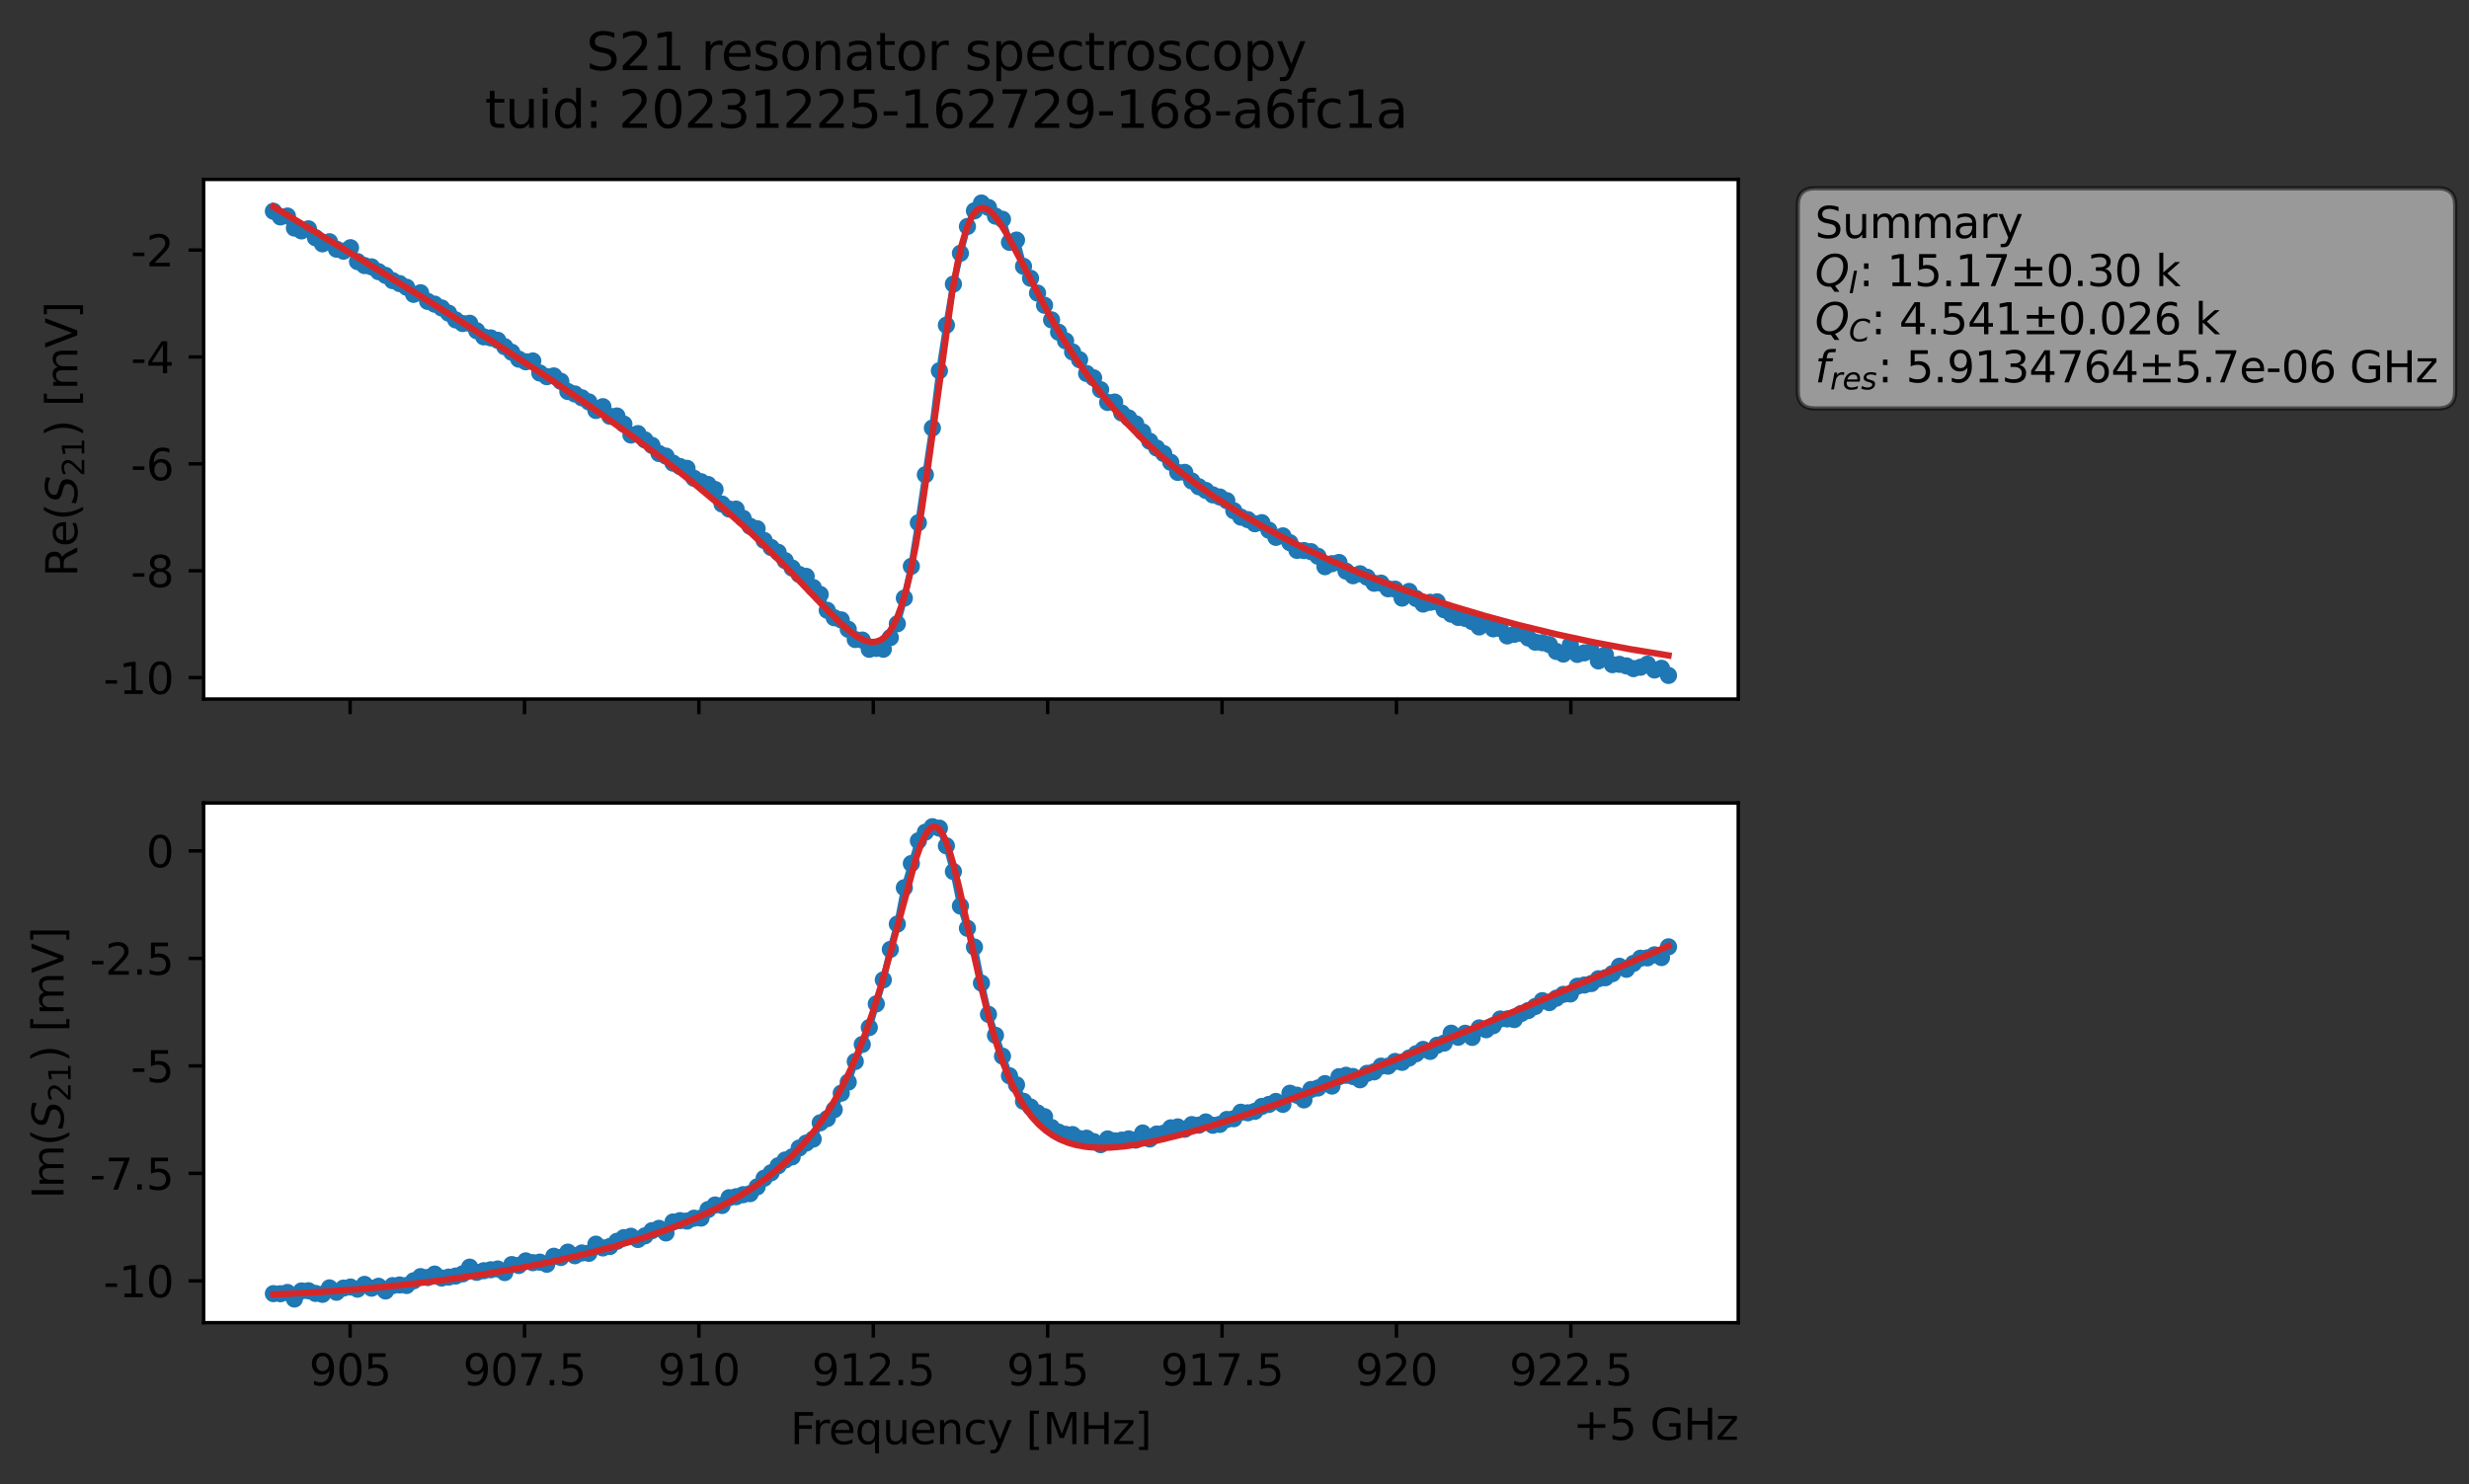 <?xml version="1.0" encoding="utf-8" standalone="no"?>
<!DOCTYPE svg PUBLIC "-//W3C//DTD SVG 1.1//EN"
  "http://www.w3.org/Graphics/SVG/1.1/DTD/svg11.dtd">
<svg xmlns:xlink="http://www.w3.org/1999/xlink" width="574.565pt" height="345.428pt" viewBox="0 0 574.565 345.428" xmlns="http://www.w3.org/2000/svg" version="1.1">
 <rect x="0" y="0" width="574.565" height="345.428" fill="#333333" stroke="none"/>
 <defs>
  <style type="text/css">*{stroke-linejoin: round; stroke-linecap: butt}</style>
 </defs>
 <g id="figure_1">
  <g id="patch_1">
   <path d="M 0 345.428 
L 574.565 345.428 
L 574.565 -0 
L 0 -0 
L 0 345.428 
z
" style="fill: none; opacity: 0"/>
  </g>
  <g id="axes_1">
   <g id="patch_2">
    <path d="M 47.389 162.72 
L 404.509 162.72 
L 404.509 41.76 
L 47.389 41.76 
z
" style="fill: #ffffff"/>
   </g>
   <g id="matplotlib.axis_1">
    <g id="xtick_1">
     <g id="line2d_1">
      <defs>
       <path id="md9011be80a" d="M 0 0 
L 0 3.5 
" style="stroke: #000000; stroke-width: 0.8"/>
      </defs>
      <g>
       <use xlink:href="#md9011be80a" x="81.478" y="162.72" style="stroke: #000000; stroke-width: 0.8"/>
      </g>
     </g>
    </g>
    <g id="xtick_2">
     <g id="line2d_2">
      <g>
       <use xlink:href="#md9011be80a" x="122.06" y="162.72" style="stroke: #000000; stroke-width: 0.8"/>
      </g>
     </g>
    </g>
    <g id="xtick_3">
     <g id="line2d_3">
      <g>
       <use xlink:href="#md9011be80a" x="162.641" y="162.72" style="stroke: #000000; stroke-width: 0.8"/>
      </g>
     </g>
    </g>
    <g id="xtick_4">
     <g id="line2d_4">
      <g>
       <use xlink:href="#md9011be80a" x="203.223" y="162.72" style="stroke: #000000; stroke-width: 0.8"/>
      </g>
     </g>
    </g>
    <g id="xtick_5">
     <g id="line2d_5">
      <g>
       <use xlink:href="#md9011be80a" x="243.805" y="162.72" style="stroke: #000000; stroke-width: 0.8"/>
      </g>
     </g>
    </g>
    <g id="xtick_6">
     <g id="line2d_6">
      <g>
       <use xlink:href="#md9011be80a" x="284.387" y="162.72" style="stroke: #000000; stroke-width: 0.8"/>
      </g>
     </g>
    </g>
    <g id="xtick_7">
     <g id="line2d_7">
      <g>
       <use xlink:href="#md9011be80a" x="324.969" y="162.72" style="stroke: #000000; stroke-width: 0.8"/>
      </g>
     </g>
    </g>
    <g id="xtick_8">
     <g id="line2d_8">
      <g>
       <use xlink:href="#md9011be80a" x="365.551" y="162.72" style="stroke: #000000; stroke-width: 0.8"/>
      </g>
     </g>
    </g>
   </g>
   <g id="matplotlib.axis_2">
    <g id="ytick_1">
     <g id="line2d_9">
      <defs>
       <path id="m177fb664ab" d="M 0 0 
L -3.5 0 
" style="stroke: #000000; stroke-width: 0.8"/>
      </defs>
      <g>
       <use xlink:href="#m177fb664ab" x="47.389" y="157.73" style="stroke: #000000; stroke-width: 0.8"/>
      </g>
     </g>
     <g id="text_1">
      <!-- -10 -->
      <g transform="translate(24.056 161.529) scale(0.1 -0.1)">
       <defs>
        <path id="DejaVuSans-2d" d="M 313 2009 
L 1997 2009 
L 1997 1497 
L 313 1497 
L 313 2009 
z
" transform="scale(0.016)"/>
        <path id="DejaVuSans-31" d="M 794 531 
L 1825 531 
L 1825 4091 
L 703 3866 
L 703 4441 
L 1819 4666 
L 2450 4666 
L 2450 531 
L 3481 531 
L 3481 0 
L 794 0 
L 794 531 
z
" transform="scale(0.016)"/>
        <path id="DejaVuSans-30" d="M 2034 4250 
Q 1547 4250 1301 3770 
Q 1056 3291 1056 2328 
Q 1056 1369 1301 889 
Q 1547 409 2034 409 
Q 2525 409 2770 889 
Q 3016 1369 3016 2328 
Q 3016 3291 2770 3770 
Q 2525 4250 2034 4250 
z
M 2034 4750 
Q 2819 4750 3233 4129 
Q 3647 3509 3647 2328 
Q 3647 1150 3233 529 
Q 2819 -91 2034 -91 
Q 1250 -91 836 529 
Q 422 1150 422 2328 
Q 422 3509 836 4129 
Q 1250 4750 2034 4750 
z
" transform="scale(0.016)"/>
       </defs>
       <use xlink:href="#DejaVuSans-2d"/>
       <use xlink:href="#DejaVuSans-31" x="36.084"/>
       <use xlink:href="#DejaVuSans-30" x="99.707"/>
      </g>
     </g>
    </g>
    <g id="ytick_2">
     <g id="line2d_10">
      <g>
       <use xlink:href="#m177fb664ab" x="47.389" y="132.85" style="stroke: #000000; stroke-width: 0.8"/>
      </g>
     </g>
     <g id="text_2">
      <!-- -8 -->
      <g transform="translate(30.419 136.649) scale(0.1 -0.1)">
       <defs>
        <path id="DejaVuSans-38" d="M 2034 2216 
Q 1584 2216 1326 1975 
Q 1069 1734 1069 1313 
Q 1069 891 1326 650 
Q 1584 409 2034 409 
Q 2484 409 2743 651 
Q 3003 894 3003 1313 
Q 3003 1734 2745 1975 
Q 2488 2216 2034 2216 
z
M 1403 2484 
Q 997 2584 770 2862 
Q 544 3141 544 3541 
Q 544 4100 942 4425 
Q 1341 4750 2034 4750 
Q 2731 4750 3128 4425 
Q 3525 4100 3525 3541 
Q 3525 3141 3298 2862 
Q 3072 2584 2669 2484 
Q 3125 2378 3379 2068 
Q 3634 1759 3634 1313 
Q 3634 634 3220 271 
Q 2806 -91 2034 -91 
Q 1263 -91 848 271 
Q 434 634 434 1313 
Q 434 1759 690 2068 
Q 947 2378 1403 2484 
z
M 1172 3481 
Q 1172 3119 1398 2916 
Q 1625 2713 2034 2713 
Q 2441 2713 2670 2916 
Q 2900 3119 2900 3481 
Q 2900 3844 2670 4047 
Q 2441 4250 2034 4250 
Q 1625 4250 1398 4047 
Q 1172 3844 1172 3481 
z
" transform="scale(0.016)"/>
       </defs>
       <use xlink:href="#DejaVuSans-2d"/>
       <use xlink:href="#DejaVuSans-38" x="36.084"/>
      </g>
     </g>
    </g>
    <g id="ytick_3">
     <g id="line2d_11">
      <g>
       <use xlink:href="#m177fb664ab" x="47.389" y="107.97" style="stroke: #000000; stroke-width: 0.8"/>
      </g>
     </g>
     <g id="text_3">
      <!-- -6 -->
      <g transform="translate(30.419 111.769) scale(0.1 -0.1)">
       <defs>
        <path id="DejaVuSans-36" d="M 2113 2584 
Q 1688 2584 1439 2293 
Q 1191 2003 1191 1497 
Q 1191 994 1439 701 
Q 1688 409 2113 409 
Q 2538 409 2786 701 
Q 3034 994 3034 1497 
Q 3034 2003 2786 2293 
Q 2538 2584 2113 2584 
z
M 3366 4563 
L 3366 3988 
Q 3128 4100 2886 4159 
Q 2644 4219 2406 4219 
Q 1781 4219 1451 3797 
Q 1122 3375 1075 2522 
Q 1259 2794 1537 2939 
Q 1816 3084 2150 3084 
Q 2853 3084 3261 2657 
Q 3669 2231 3669 1497 
Q 3669 778 3244 343 
Q 2819 -91 2113 -91 
Q 1303 -91 875 529 
Q 447 1150 447 2328 
Q 447 3434 972 4092 
Q 1497 4750 2381 4750 
Q 2619 4750 2861 4703 
Q 3103 4656 3366 4563 
z
" transform="scale(0.016)"/>
       </defs>
       <use xlink:href="#DejaVuSans-2d"/>
       <use xlink:href="#DejaVuSans-36" x="36.084"/>
      </g>
     </g>
    </g>
    <g id="ytick_4">
     <g id="line2d_12">
      <g>
       <use xlink:href="#m177fb664ab" x="47.389" y="83.09" style="stroke: #000000; stroke-width: 0.8"/>
      </g>
     </g>
     <g id="text_4">
      <!-- -4 -->
      <g transform="translate(30.419 86.889) scale(0.1 -0.1)">
       <defs>
        <path id="DejaVuSans-34" d="M 2419 4116 
L 825 1625 
L 2419 1625 
L 2419 4116 
z
M 2253 4666 
L 3047 4666 
L 3047 1625 
L 3713 1625 
L 3713 1100 
L 3047 1100 
L 3047 0 
L 2419 0 
L 2419 1100 
L 313 1100 
L 313 1709 
L 2253 4666 
z
" transform="scale(0.016)"/>
       </defs>
       <use xlink:href="#DejaVuSans-2d"/>
       <use xlink:href="#DejaVuSans-34" x="36.084"/>
      </g>
     </g>
    </g>
    <g id="ytick_5">
     <g id="line2d_13">
      <g>
       <use xlink:href="#m177fb664ab" x="47.389" y="58.21" style="stroke: #000000; stroke-width: 0.8"/>
      </g>
     </g>
     <g id="text_5">
      <!-- -2 -->
      <g transform="translate(30.419 62.009) scale(0.1 -0.1)">
       <defs>
        <path id="DejaVuSans-32" d="M 1228 531 
L 3431 531 
L 3431 0 
L 469 0 
L 469 531 
Q 828 903 1448 1529 
Q 2069 2156 2228 2338 
Q 2531 2678 2651 2914 
Q 2772 3150 2772 3378 
Q 2772 3750 2511 3984 
Q 2250 4219 1831 4219 
Q 1534 4219 1204 4116 
Q 875 4013 500 3803 
L 500 4441 
Q 881 4594 1212 4672 
Q 1544 4750 1819 4750 
Q 2544 4750 2975 4387 
Q 3406 4025 3406 3419 
Q 3406 3131 3298 2873 
Q 3191 2616 2906 2266 
Q 2828 2175 2409 1742 
Q 1991 1309 1228 531 
z
" transform="scale(0.016)"/>
       </defs>
       <use xlink:href="#DejaVuSans-2d"/>
       <use xlink:href="#DejaVuSans-32" x="36.084"/>
      </g>
     </g>
    </g>
    <g id="text_6">
     <!-- Re$(S_{21})$ [mV] -->
     <g transform="translate(17.977 134.24) rotate(-90) scale(0.1 -0.1)">
      <defs>
       <path id="DejaVuSans-52" d="M 2841 2188 
Q 3044 2119 3236 1894 
Q 3428 1669 3622 1275 
L 4263 0 
L 3584 0 
L 2988 1197 
Q 2756 1666 2539 1819 
Q 2322 1972 1947 1972 
L 1259 1972 
L 1259 0 
L 628 0 
L 628 4666 
L 2053 4666 
Q 2853 4666 3247 4331 
Q 3641 3997 3641 3322 
Q 3641 2881 3436 2590 
Q 3231 2300 2841 2188 
z
M 1259 4147 
L 1259 2491 
L 2053 2491 
Q 2509 2491 2742 2702 
Q 2975 2913 2975 3322 
Q 2975 3731 2742 3939 
Q 2509 4147 2053 4147 
L 1259 4147 
z
" transform="scale(0.016)"/>
       <path id="DejaVuSans-65" d="M 3597 1894 
L 3597 1613 
L 953 1613 
Q 991 1019 1311 708 
Q 1631 397 2203 397 
Q 2534 397 2845 478 
Q 3156 559 3463 722 
L 3463 178 
Q 3153 47 2828 -22 
Q 2503 -91 2169 -91 
Q 1331 -91 842 396 
Q 353 884 353 1716 
Q 353 2575 817 3079 
Q 1281 3584 2069 3584 
Q 2775 3584 3186 3129 
Q 3597 2675 3597 1894 
z
M 3022 2063 
Q 3016 2534 2758 2815 
Q 2500 3097 2075 3097 
Q 1594 3097 1305 2825 
Q 1016 2553 972 2059 
L 3022 2063 
z
" transform="scale(0.016)"/>
       <path id="DejaVuSans-28" d="M 1984 4856 
Q 1566 4138 1362 3434 
Q 1159 2731 1159 2009 
Q 1159 1288 1364 580 
Q 1569 -128 1984 -844 
L 1484 -844 
Q 1016 -109 783 600 
Q 550 1309 550 2009 
Q 550 2706 781 3412 
Q 1013 4119 1484 4856 
L 1984 4856 
z
" transform="scale(0.016)"/>
       <path id="DejaVuSans-Oblique-53" d="M 3859 4513 
L 3738 3897 
Q 3422 4066 3111 4152 
Q 2800 4238 2509 4238 
Q 1944 4238 1609 3991 
Q 1275 3744 1275 3334 
Q 1275 3109 1398 2989 
Q 1522 2869 2034 2731 
L 2413 2638 
Q 3053 2472 3303 2217 
Q 3553 1963 3553 1503 
Q 3553 797 2998 353 
Q 2444 -91 1538 -91 
Q 1166 -91 791 -17 
Q 416 56 38 206 
L 166 856 
Q 513 641 861 531 
Q 1209 422 1556 422 
Q 2147 422 2503 684 
Q 2859 947 2859 1369 
Q 2859 1650 2717 1795 
Q 2575 1941 2106 2059 
L 1728 2156 
Q 1081 2325 845 2545 
Q 609 2766 609 3163 
Q 609 3859 1145 4304 
Q 1681 4750 2541 4750 
Q 2875 4750 3203 4690 
Q 3531 4631 3859 4513 
z
" transform="scale(0.016)"/>
       <path id="DejaVuSans-29" d="M 513 4856 
L 1013 4856 
Q 1481 4119 1714 3412 
Q 1947 2706 1947 2009 
Q 1947 1309 1714 600 
Q 1481 -109 1013 -844 
L 513 -844 
Q 928 -128 1133 580 
Q 1338 1288 1338 2009 
Q 1338 2731 1133 3434 
Q 928 4138 513 4856 
z
" transform="scale(0.016)"/>
       <path id="DejaVuSans-20" transform="scale(0.016)"/>
       <path id="DejaVuSans-5b" d="M 550 4863 
L 1875 4863 
L 1875 4416 
L 1125 4416 
L 1125 -397 
L 1875 -397 
L 1875 -844 
L 550 -844 
L 550 4863 
z
" transform="scale(0.016)"/>
       <path id="DejaVuSans-6d" d="M 3328 2828 
Q 3544 3216 3844 3400 
Q 4144 3584 4550 3584 
Q 5097 3584 5394 3201 
Q 5691 2819 5691 2113 
L 5691 0 
L 5113 0 
L 5113 2094 
Q 5113 2597 4934 2840 
Q 4756 3084 4391 3084 
Q 3944 3084 3684 2787 
Q 3425 2491 3425 1978 
L 3425 0 
L 2847 0 
L 2847 2094 
Q 2847 2600 2669 2842 
Q 2491 3084 2119 3084 
Q 1678 3084 1418 2786 
Q 1159 2488 1159 1978 
L 1159 0 
L 581 0 
L 581 3500 
L 1159 3500 
L 1159 2956 
Q 1356 3278 1631 3431 
Q 1906 3584 2284 3584 
Q 2666 3584 2933 3390 
Q 3200 3197 3328 2828 
z
" transform="scale(0.016)"/>
       <path id="DejaVuSans-56" d="M 1831 0 
L 50 4666 
L 709 4666 
L 2188 738 
L 3669 4666 
L 4325 4666 
L 2547 0 
L 1831 0 
z
" transform="scale(0.016)"/>
       <path id="DejaVuSans-5d" d="M 1947 4863 
L 1947 -844 
L 622 -844 
L 622 -397 
L 1369 -397 
L 1369 4416 
L 622 4416 
L 622 4863 
L 1947 4863 
z
" transform="scale(0.016)"/>
      </defs>
      <use xlink:href="#DejaVuSans-52" transform="translate(0 0.016)"/>
      <use xlink:href="#DejaVuSans-65" transform="translate(69.482 0.016)"/>
      <use xlink:href="#DejaVuSans-28" transform="translate(131.006 0.016)"/>
      <use xlink:href="#DejaVuSans-Oblique-53" transform="translate(170.02 0.016)"/>
      <use xlink:href="#DejaVuSans-32" transform="translate(233.496 -16.391) scale(0.7)"/>
      <use xlink:href="#DejaVuSans-31" transform="translate(278.032 -16.391) scale(0.7)"/>
      <use xlink:href="#DejaVuSans-29" transform="translate(325.303 0.016)"/>
      <use xlink:href="#DejaVuSans-20" transform="translate(364.316 0.016)"/>
      <use xlink:href="#DejaVuSans-5b" transform="translate(396.104 0.016)"/>
      <use xlink:href="#DejaVuSans-6d" transform="translate(435.117 0.016)"/>
      <use xlink:href="#DejaVuSans-56" transform="translate(532.529 0.016)"/>
      <use xlink:href="#DejaVuSans-5d" transform="translate(600.938 0.016)"/>
     </g>
    </g>
   </g>
   <g id="line2d_14">
    <path d="M 63.622 49.167 
L 65.253 50.49 
L 66.885 50.286 
L 68.516 53.084 
L 70.148 53.746 
L 71.779 53.263 
L 73.41 55.336 
L 75.042 56.756 
L 76.673 56.274 
L 78.305 57.998 
L 79.936 58.467 
L 81.568 57.662 
L 83.199 60.89 
L 84.83 61.813 
L 86.462 62.118 
L 88.093 63.232 
L 89.725 64.098 
L 91.356 65.321 
L 92.988 66.01 
L 94.619 66.862 
L 96.25 68.512 
L 97.882 68.153 
L 99.513 70.149 
L 101.145 70.798 
L 102.776 71.682 
L 104.408 72.896 
L 106.039 74.457 
L 107.67 75.307 
L 109.302 75.249 
L 110.933 76.991 
L 112.565 78.41 
L 114.196 78.652 
L 115.828 79.207 
L 117.459 80.704 
L 119.09 81.993 
L 120.722 83.599 
L 122.353 84.214 
L 123.985 84.022 
L 125.616 86.827 
L 127.248 87.677 
L 128.879 87.502 
L 130.51 88.751 
L 132.142 91.126 
L 133.773 91.701 
L 137.036 93.552 
L 138.668 95.548 
L 140.299 94.66 
L 141.93 96.901 
L 143.562 96.827 
L 145.193 98.712 
L 146.825 101.255 
L 148.456 100.928 
L 150.088 102.398 
L 151.719 103.663 
L 153.35 105.558 
L 154.982 106.166 
L 156.613 107.799 
L 158.245 108.591 
L 159.876 109.013 
L 161.508 111.329 
L 163.139 112.125 
L 164.77 112.782 
L 166.402 113.94 
L 168.033 117.331 
L 169.665 118.487 
L 171.296 118.507 
L 172.928 120.641 
L 174.559 122.503 
L 176.19 123.065 
L 177.822 125.787 
L 179.453 127.44 
L 181.085 128.556 
L 182.716 130.493 
L 184.348 132.218 
L 185.979 133.716 
L 187.61 134.159 
L 189.242 136.749 
L 190.873 138.36 
L 192.505 142.063 
L 194.136 143.787 
L 195.768 144.292 
L 197.399 146.478 
L 199.03 148.855 
L 200.662 148.985 
L 202.293 151.138 
L 203.925 150.929 
L 205.556 151.12 
L 207.188 148.412 
L 208.819 145.196 
L 210.45 139.222 
L 212.082 131.817 
L 213.713 121.685 
L 216.976 99.633 
L 218.608 86.297 
L 220.239 75.681 
L 221.87 66.125 
L 223.502 58.952 
L 225.133 52.718 
L 226.765 49.077 
L 228.396 47.258 
L 230.028 48.291 
L 231.659 50.311 
L 233.29 51.051 
L 234.922 56.407 
L 236.553 55.883 
L 238.185 61.991 
L 239.816 64.773 
L 241.448 68.222 
L 243.079 71.058 
L 244.711 74.455 
L 246.342 77.324 
L 247.973 79.34 
L 249.605 81.925 
L 251.236 83.733 
L 252.868 86.939 
L 254.499 87.946 
L 257.762 93.675 
L 259.393 93.587 
L 261.025 96.135 
L 262.656 97.277 
L 264.288 98.64 
L 265.919 100.544 
L 267.551 102.7 
L 269.182 104.292 
L 270.813 105.584 
L 272.445 107.609 
L 274.076 109.954 
L 275.708 109.955 
L 277.339 111.957 
L 278.971 113.294 
L 280.602 114.153 
L 282.233 115.194 
L 283.865 115.685 
L 285.496 116.54 
L 287.128 118.884 
L 288.759 120.363 
L 290.391 120.952 
L 292.022 121.91 
L 293.653 121.665 
L 296.916 125.077 
L 298.548 124.737 
L 300.179 126.319 
L 301.811 128.106 
L 303.442 128.155 
L 305.073 128.409 
L 306.705 129.479 
L 308.336 131.91 
L 309.968 131.207 
L 311.599 130.929 
L 313.231 132.934 
L 314.862 134.013 
L 316.493 133.554 
L 318.125 134.353 
L 319.756 135.76 
L 321.388 135.732 
L 323.019 137.046 
L 324.651 137.135 
L 326.282 139.223 
L 327.913 137.661 
L 329.545 139.313 
L 331.176 140.609 
L 332.808 140.197 
L 334.439 140.084 
L 336.071 141.928 
L 337.702 142.956 
L 339.333 143.714 
L 340.965 143.938 
L 342.596 144.692 
L 344.228 145.934 
L 345.859 144.994 
L 347.491 146.372 
L 349.122 146.29 
L 350.753 148.021 
L 352.385 147.653 
L 354.016 147.421 
L 357.279 149.476 
L 358.911 149.608 
L 360.542 150.035 
L 362.173 151.634 
L 363.805 152.25 
L 365.436 150.126 
L 367.068 152.322 
L 370.331 151.603 
L 371.962 153.842 
L 373.593 152.418 
L 375.225 154.71 
L 376.856 154.639 
L 378.488 154.998 
L 380.119 155.638 
L 381.751 155.312 
L 383.382 154.597 
L 385.013 155.954 
L 386.645 155.551 
L 388.276 157.222 
L 388.276 157.222 
" clip-path="url(#p35968f3211)" style="fill: none; stroke: #1f77b4; stroke-width: 1.5; stroke-linecap: square"/>
    <defs>
     <path id="m0f20c135c2" d="M 0 1.5 
C 0.398 1.5 0.779 1.342 1.061 1.061 
C 1.342 0.779 1.5 0.398 1.5 0 
C 1.5 -0.398 1.342 -0.779 1.061 -1.061 
C 0.779 -1.342 0.398 -1.5 0 -1.5 
C -0.398 -1.5 -0.779 -1.342 -1.061 -1.061 
C -1.342 -0.779 -1.5 -0.398 -1.5 0 
C -1.5 0.398 -1.342 0.779 -1.061 1.061 
C -0.779 1.342 -0.398 1.5 0 1.5 
z
" style="stroke: #1f77b4"/>
    </defs>
    <g clip-path="url(#p35968f3211)">
     <use xlink:href="#m0f20c135c2" x="63.622" y="49.167" style="fill: #1f77b4; stroke: #1f77b4"/>
     <use xlink:href="#m0f20c135c2" x="65.253" y="50.49" style="fill: #1f77b4; stroke: #1f77b4"/>
     <use xlink:href="#m0f20c135c2" x="66.885" y="50.286" style="fill: #1f77b4; stroke: #1f77b4"/>
     <use xlink:href="#m0f20c135c2" x="68.516" y="53.084" style="fill: #1f77b4; stroke: #1f77b4"/>
     <use xlink:href="#m0f20c135c2" x="70.148" y="53.746" style="fill: #1f77b4; stroke: #1f77b4"/>
     <use xlink:href="#m0f20c135c2" x="71.779" y="53.263" style="fill: #1f77b4; stroke: #1f77b4"/>
     <use xlink:href="#m0f20c135c2" x="73.41" y="55.336" style="fill: #1f77b4; stroke: #1f77b4"/>
     <use xlink:href="#m0f20c135c2" x="75.042" y="56.756" style="fill: #1f77b4; stroke: #1f77b4"/>
     <use xlink:href="#m0f20c135c2" x="76.673" y="56.274" style="fill: #1f77b4; stroke: #1f77b4"/>
     <use xlink:href="#m0f20c135c2" x="78.305" y="57.998" style="fill: #1f77b4; stroke: #1f77b4"/>
     <use xlink:href="#m0f20c135c2" x="79.936" y="58.467" style="fill: #1f77b4; stroke: #1f77b4"/>
     <use xlink:href="#m0f20c135c2" x="81.568" y="57.662" style="fill: #1f77b4; stroke: #1f77b4"/>
     <use xlink:href="#m0f20c135c2" x="83.199" y="60.89" style="fill: #1f77b4; stroke: #1f77b4"/>
     <use xlink:href="#m0f20c135c2" x="84.83" y="61.813" style="fill: #1f77b4; stroke: #1f77b4"/>
     <use xlink:href="#m0f20c135c2" x="86.462" y="62.118" style="fill: #1f77b4; stroke: #1f77b4"/>
     <use xlink:href="#m0f20c135c2" x="88.093" y="63.232" style="fill: #1f77b4; stroke: #1f77b4"/>
     <use xlink:href="#m0f20c135c2" x="89.725" y="64.098" style="fill: #1f77b4; stroke: #1f77b4"/>
     <use xlink:href="#m0f20c135c2" x="91.356" y="65.321" style="fill: #1f77b4; stroke: #1f77b4"/>
     <use xlink:href="#m0f20c135c2" x="92.988" y="66.01" style="fill: #1f77b4; stroke: #1f77b4"/>
     <use xlink:href="#m0f20c135c2" x="94.619" y="66.862" style="fill: #1f77b4; stroke: #1f77b4"/>
     <use xlink:href="#m0f20c135c2" x="96.25" y="68.512" style="fill: #1f77b4; stroke: #1f77b4"/>
     <use xlink:href="#m0f20c135c2" x="97.882" y="68.153" style="fill: #1f77b4; stroke: #1f77b4"/>
     <use xlink:href="#m0f20c135c2" x="99.513" y="70.149" style="fill: #1f77b4; stroke: #1f77b4"/>
     <use xlink:href="#m0f20c135c2" x="101.145" y="70.798" style="fill: #1f77b4; stroke: #1f77b4"/>
     <use xlink:href="#m0f20c135c2" x="102.776" y="71.682" style="fill: #1f77b4; stroke: #1f77b4"/>
     <use xlink:href="#m0f20c135c2" x="104.408" y="72.896" style="fill: #1f77b4; stroke: #1f77b4"/>
     <use xlink:href="#m0f20c135c2" x="106.039" y="74.457" style="fill: #1f77b4; stroke: #1f77b4"/>
     <use xlink:href="#m0f20c135c2" x="107.67" y="75.307" style="fill: #1f77b4; stroke: #1f77b4"/>
     <use xlink:href="#m0f20c135c2" x="109.302" y="75.249" style="fill: #1f77b4; stroke: #1f77b4"/>
     <use xlink:href="#m0f20c135c2" x="110.933" y="76.991" style="fill: #1f77b4; stroke: #1f77b4"/>
     <use xlink:href="#m0f20c135c2" x="112.565" y="78.41" style="fill: #1f77b4; stroke: #1f77b4"/>
     <use xlink:href="#m0f20c135c2" x="114.196" y="78.652" style="fill: #1f77b4; stroke: #1f77b4"/>
     <use xlink:href="#m0f20c135c2" x="115.828" y="79.207" style="fill: #1f77b4; stroke: #1f77b4"/>
     <use xlink:href="#m0f20c135c2" x="117.459" y="80.704" style="fill: #1f77b4; stroke: #1f77b4"/>
     <use xlink:href="#m0f20c135c2" x="119.09" y="81.993" style="fill: #1f77b4; stroke: #1f77b4"/>
     <use xlink:href="#m0f20c135c2" x="120.722" y="83.599" style="fill: #1f77b4; stroke: #1f77b4"/>
     <use xlink:href="#m0f20c135c2" x="122.353" y="84.214" style="fill: #1f77b4; stroke: #1f77b4"/>
     <use xlink:href="#m0f20c135c2" x="123.985" y="84.022" style="fill: #1f77b4; stroke: #1f77b4"/>
     <use xlink:href="#m0f20c135c2" x="125.616" y="86.827" style="fill: #1f77b4; stroke: #1f77b4"/>
     <use xlink:href="#m0f20c135c2" x="127.248" y="87.677" style="fill: #1f77b4; stroke: #1f77b4"/>
     <use xlink:href="#m0f20c135c2" x="128.879" y="87.502" style="fill: #1f77b4; stroke: #1f77b4"/>
     <use xlink:href="#m0f20c135c2" x="130.51" y="88.751" style="fill: #1f77b4; stroke: #1f77b4"/>
     <use xlink:href="#m0f20c135c2" x="132.142" y="91.126" style="fill: #1f77b4; stroke: #1f77b4"/>
     <use xlink:href="#m0f20c135c2" x="133.773" y="91.701" style="fill: #1f77b4; stroke: #1f77b4"/>
     <use xlink:href="#m0f20c135c2" x="135.405" y="92.594" style="fill: #1f77b4; stroke: #1f77b4"/>
     <use xlink:href="#m0f20c135c2" x="137.036" y="93.552" style="fill: #1f77b4; stroke: #1f77b4"/>
     <use xlink:href="#m0f20c135c2" x="138.668" y="95.548" style="fill: #1f77b4; stroke: #1f77b4"/>
     <use xlink:href="#m0f20c135c2" x="140.299" y="94.66" style="fill: #1f77b4; stroke: #1f77b4"/>
     <use xlink:href="#m0f20c135c2" x="141.93" y="96.901" style="fill: #1f77b4; stroke: #1f77b4"/>
     <use xlink:href="#m0f20c135c2" x="143.562" y="96.827" style="fill: #1f77b4; stroke: #1f77b4"/>
     <use xlink:href="#m0f20c135c2" x="145.193" y="98.712" style="fill: #1f77b4; stroke: #1f77b4"/>
     <use xlink:href="#m0f20c135c2" x="146.825" y="101.255" style="fill: #1f77b4; stroke: #1f77b4"/>
     <use xlink:href="#m0f20c135c2" x="148.456" y="100.928" style="fill: #1f77b4; stroke: #1f77b4"/>
     <use xlink:href="#m0f20c135c2" x="150.088" y="102.398" style="fill: #1f77b4; stroke: #1f77b4"/>
     <use xlink:href="#m0f20c135c2" x="151.719" y="103.663" style="fill: #1f77b4; stroke: #1f77b4"/>
     <use xlink:href="#m0f20c135c2" x="153.35" y="105.558" style="fill: #1f77b4; stroke: #1f77b4"/>
     <use xlink:href="#m0f20c135c2" x="154.982" y="106.166" style="fill: #1f77b4; stroke: #1f77b4"/>
     <use xlink:href="#m0f20c135c2" x="156.613" y="107.799" style="fill: #1f77b4; stroke: #1f77b4"/>
     <use xlink:href="#m0f20c135c2" x="158.245" y="108.591" style="fill: #1f77b4; stroke: #1f77b4"/>
     <use xlink:href="#m0f20c135c2" x="159.876" y="109.013" style="fill: #1f77b4; stroke: #1f77b4"/>
     <use xlink:href="#m0f20c135c2" x="161.508" y="111.329" style="fill: #1f77b4; stroke: #1f77b4"/>
     <use xlink:href="#m0f20c135c2" x="163.139" y="112.125" style="fill: #1f77b4; stroke: #1f77b4"/>
     <use xlink:href="#m0f20c135c2" x="164.77" y="112.782" style="fill: #1f77b4; stroke: #1f77b4"/>
     <use xlink:href="#m0f20c135c2" x="166.402" y="113.94" style="fill: #1f77b4; stroke: #1f77b4"/>
     <use xlink:href="#m0f20c135c2" x="168.033" y="117.331" style="fill: #1f77b4; stroke: #1f77b4"/>
     <use xlink:href="#m0f20c135c2" x="169.665" y="118.487" style="fill: #1f77b4; stroke: #1f77b4"/>
     <use xlink:href="#m0f20c135c2" x="171.296" y="118.507" style="fill: #1f77b4; stroke: #1f77b4"/>
     <use xlink:href="#m0f20c135c2" x="172.928" y="120.641" style="fill: #1f77b4; stroke: #1f77b4"/>
     <use xlink:href="#m0f20c135c2" x="174.559" y="122.503" style="fill: #1f77b4; stroke: #1f77b4"/>
     <use xlink:href="#m0f20c135c2" x="176.19" y="123.065" style="fill: #1f77b4; stroke: #1f77b4"/>
     <use xlink:href="#m0f20c135c2" x="177.822" y="125.787" style="fill: #1f77b4; stroke: #1f77b4"/>
     <use xlink:href="#m0f20c135c2" x="179.453" y="127.44" style="fill: #1f77b4; stroke: #1f77b4"/>
     <use xlink:href="#m0f20c135c2" x="181.085" y="128.556" style="fill: #1f77b4; stroke: #1f77b4"/>
     <use xlink:href="#m0f20c135c2" x="182.716" y="130.493" style="fill: #1f77b4; stroke: #1f77b4"/>
     <use xlink:href="#m0f20c135c2" x="184.348" y="132.218" style="fill: #1f77b4; stroke: #1f77b4"/>
     <use xlink:href="#m0f20c135c2" x="185.979" y="133.716" style="fill: #1f77b4; stroke: #1f77b4"/>
     <use xlink:href="#m0f20c135c2" x="187.61" y="134.159" style="fill: #1f77b4; stroke: #1f77b4"/>
     <use xlink:href="#m0f20c135c2" x="189.242" y="136.749" style="fill: #1f77b4; stroke: #1f77b4"/>
     <use xlink:href="#m0f20c135c2" x="190.873" y="138.36" style="fill: #1f77b4; stroke: #1f77b4"/>
     <use xlink:href="#m0f20c135c2" x="192.505" y="142.063" style="fill: #1f77b4; stroke: #1f77b4"/>
     <use xlink:href="#m0f20c135c2" x="194.136" y="143.787" style="fill: #1f77b4; stroke: #1f77b4"/>
     <use xlink:href="#m0f20c135c2" x="195.768" y="144.292" style="fill: #1f77b4; stroke: #1f77b4"/>
     <use xlink:href="#m0f20c135c2" x="197.399" y="146.478" style="fill: #1f77b4; stroke: #1f77b4"/>
     <use xlink:href="#m0f20c135c2" x="199.03" y="148.855" style="fill: #1f77b4; stroke: #1f77b4"/>
     <use xlink:href="#m0f20c135c2" x="200.662" y="148.985" style="fill: #1f77b4; stroke: #1f77b4"/>
     <use xlink:href="#m0f20c135c2" x="202.293" y="151.138" style="fill: #1f77b4; stroke: #1f77b4"/>
     <use xlink:href="#m0f20c135c2" x="203.925" y="150.929" style="fill: #1f77b4; stroke: #1f77b4"/>
     <use xlink:href="#m0f20c135c2" x="205.556" y="151.12" style="fill: #1f77b4; stroke: #1f77b4"/>
     <use xlink:href="#m0f20c135c2" x="207.188" y="148.412" style="fill: #1f77b4; stroke: #1f77b4"/>
     <use xlink:href="#m0f20c135c2" x="208.819" y="145.196" style="fill: #1f77b4; stroke: #1f77b4"/>
     <use xlink:href="#m0f20c135c2" x="210.45" y="139.222" style="fill: #1f77b4; stroke: #1f77b4"/>
     <use xlink:href="#m0f20c135c2" x="212.082" y="131.817" style="fill: #1f77b4; stroke: #1f77b4"/>
     <use xlink:href="#m0f20c135c2" x="213.713" y="121.685" style="fill: #1f77b4; stroke: #1f77b4"/>
     <use xlink:href="#m0f20c135c2" x="215.345" y="110.501" style="fill: #1f77b4; stroke: #1f77b4"/>
     <use xlink:href="#m0f20c135c2" x="216.976" y="99.633" style="fill: #1f77b4; stroke: #1f77b4"/>
     <use xlink:href="#m0f20c135c2" x="218.608" y="86.297" style="fill: #1f77b4; stroke: #1f77b4"/>
     <use xlink:href="#m0f20c135c2" x="220.239" y="75.681" style="fill: #1f77b4; stroke: #1f77b4"/>
     <use xlink:href="#m0f20c135c2" x="221.87" y="66.125" style="fill: #1f77b4; stroke: #1f77b4"/>
     <use xlink:href="#m0f20c135c2" x="223.502" y="58.952" style="fill: #1f77b4; stroke: #1f77b4"/>
     <use xlink:href="#m0f20c135c2" x="225.133" y="52.718" style="fill: #1f77b4; stroke: #1f77b4"/>
     <use xlink:href="#m0f20c135c2" x="226.765" y="49.077" style="fill: #1f77b4; stroke: #1f77b4"/>
     <use xlink:href="#m0f20c135c2" x="228.396" y="47.258" style="fill: #1f77b4; stroke: #1f77b4"/>
     <use xlink:href="#m0f20c135c2" x="230.028" y="48.291" style="fill: #1f77b4; stroke: #1f77b4"/>
     <use xlink:href="#m0f20c135c2" x="231.659" y="50.311" style="fill: #1f77b4; stroke: #1f77b4"/>
     <use xlink:href="#m0f20c135c2" x="233.29" y="51.051" style="fill: #1f77b4; stroke: #1f77b4"/>
     <use xlink:href="#m0f20c135c2" x="234.922" y="56.407" style="fill: #1f77b4; stroke: #1f77b4"/>
     <use xlink:href="#m0f20c135c2" x="236.553" y="55.883" style="fill: #1f77b4; stroke: #1f77b4"/>
     <use xlink:href="#m0f20c135c2" x="238.185" y="61.991" style="fill: #1f77b4; stroke: #1f77b4"/>
     <use xlink:href="#m0f20c135c2" x="239.816" y="64.773" style="fill: #1f77b4; stroke: #1f77b4"/>
     <use xlink:href="#m0f20c135c2" x="241.448" y="68.222" style="fill: #1f77b4; stroke: #1f77b4"/>
     <use xlink:href="#m0f20c135c2" x="243.079" y="71.058" style="fill: #1f77b4; stroke: #1f77b4"/>
     <use xlink:href="#m0f20c135c2" x="244.711" y="74.455" style="fill: #1f77b4; stroke: #1f77b4"/>
     <use xlink:href="#m0f20c135c2" x="246.342" y="77.324" style="fill: #1f77b4; stroke: #1f77b4"/>
     <use xlink:href="#m0f20c135c2" x="247.973" y="79.34" style="fill: #1f77b4; stroke: #1f77b4"/>
     <use xlink:href="#m0f20c135c2" x="249.605" y="81.925" style="fill: #1f77b4; stroke: #1f77b4"/>
     <use xlink:href="#m0f20c135c2" x="251.236" y="83.733" style="fill: #1f77b4; stroke: #1f77b4"/>
     <use xlink:href="#m0f20c135c2" x="252.868" y="86.939" style="fill: #1f77b4; stroke: #1f77b4"/>
     <use xlink:href="#m0f20c135c2" x="254.499" y="87.946" style="fill: #1f77b4; stroke: #1f77b4"/>
     <use xlink:href="#m0f20c135c2" x="256.131" y="90.712" style="fill: #1f77b4; stroke: #1f77b4"/>
     <use xlink:href="#m0f20c135c2" x="257.762" y="93.675" style="fill: #1f77b4; stroke: #1f77b4"/>
     <use xlink:href="#m0f20c135c2" x="259.393" y="93.587" style="fill: #1f77b4; stroke: #1f77b4"/>
     <use xlink:href="#m0f20c135c2" x="261.025" y="96.135" style="fill: #1f77b4; stroke: #1f77b4"/>
     <use xlink:href="#m0f20c135c2" x="262.656" y="97.277" style="fill: #1f77b4; stroke: #1f77b4"/>
     <use xlink:href="#m0f20c135c2" x="264.288" y="98.64" style="fill: #1f77b4; stroke: #1f77b4"/>
     <use xlink:href="#m0f20c135c2" x="265.919" y="100.544" style="fill: #1f77b4; stroke: #1f77b4"/>
     <use xlink:href="#m0f20c135c2" x="267.551" y="102.7" style="fill: #1f77b4; stroke: #1f77b4"/>
     <use xlink:href="#m0f20c135c2" x="269.182" y="104.292" style="fill: #1f77b4; stroke: #1f77b4"/>
     <use xlink:href="#m0f20c135c2" x="270.813" y="105.584" style="fill: #1f77b4; stroke: #1f77b4"/>
     <use xlink:href="#m0f20c135c2" x="272.445" y="107.609" style="fill: #1f77b4; stroke: #1f77b4"/>
     <use xlink:href="#m0f20c135c2" x="274.076" y="109.954" style="fill: #1f77b4; stroke: #1f77b4"/>
     <use xlink:href="#m0f20c135c2" x="275.708" y="109.955" style="fill: #1f77b4; stroke: #1f77b4"/>
     <use xlink:href="#m0f20c135c2" x="277.339" y="111.957" style="fill: #1f77b4; stroke: #1f77b4"/>
     <use xlink:href="#m0f20c135c2" x="278.971" y="113.294" style="fill: #1f77b4; stroke: #1f77b4"/>
     <use xlink:href="#m0f20c135c2" x="280.602" y="114.153" style="fill: #1f77b4; stroke: #1f77b4"/>
     <use xlink:href="#m0f20c135c2" x="282.233" y="115.194" style="fill: #1f77b4; stroke: #1f77b4"/>
     <use xlink:href="#m0f20c135c2" x="283.865" y="115.685" style="fill: #1f77b4; stroke: #1f77b4"/>
     <use xlink:href="#m0f20c135c2" x="285.496" y="116.54" style="fill: #1f77b4; stroke: #1f77b4"/>
     <use xlink:href="#m0f20c135c2" x="287.128" y="118.884" style="fill: #1f77b4; stroke: #1f77b4"/>
     <use xlink:href="#m0f20c135c2" x="288.759" y="120.363" style="fill: #1f77b4; stroke: #1f77b4"/>
     <use xlink:href="#m0f20c135c2" x="290.391" y="120.952" style="fill: #1f77b4; stroke: #1f77b4"/>
     <use xlink:href="#m0f20c135c2" x="292.022" y="121.91" style="fill: #1f77b4; stroke: #1f77b4"/>
     <use xlink:href="#m0f20c135c2" x="293.653" y="121.665" style="fill: #1f77b4; stroke: #1f77b4"/>
     <use xlink:href="#m0f20c135c2" x="295.285" y="123.415" style="fill: #1f77b4; stroke: #1f77b4"/>
     <use xlink:href="#m0f20c135c2" x="296.916" y="125.077" style="fill: #1f77b4; stroke: #1f77b4"/>
     <use xlink:href="#m0f20c135c2" x="298.548" y="124.737" style="fill: #1f77b4; stroke: #1f77b4"/>
     <use xlink:href="#m0f20c135c2" x="300.179" y="126.319" style="fill: #1f77b4; stroke: #1f77b4"/>
     <use xlink:href="#m0f20c135c2" x="301.811" y="128.106" style="fill: #1f77b4; stroke: #1f77b4"/>
     <use xlink:href="#m0f20c135c2" x="303.442" y="128.155" style="fill: #1f77b4; stroke: #1f77b4"/>
     <use xlink:href="#m0f20c135c2" x="305.073" y="128.409" style="fill: #1f77b4; stroke: #1f77b4"/>
     <use xlink:href="#m0f20c135c2" x="306.705" y="129.479" style="fill: #1f77b4; stroke: #1f77b4"/>
     <use xlink:href="#m0f20c135c2" x="308.336" y="131.91" style="fill: #1f77b4; stroke: #1f77b4"/>
     <use xlink:href="#m0f20c135c2" x="309.968" y="131.207" style="fill: #1f77b4; stroke: #1f77b4"/>
     <use xlink:href="#m0f20c135c2" x="311.599" y="130.929" style="fill: #1f77b4; stroke: #1f77b4"/>
     <use xlink:href="#m0f20c135c2" x="313.231" y="132.934" style="fill: #1f77b4; stroke: #1f77b4"/>
     <use xlink:href="#m0f20c135c2" x="314.862" y="134.013" style="fill: #1f77b4; stroke: #1f77b4"/>
     <use xlink:href="#m0f20c135c2" x="316.493" y="133.554" style="fill: #1f77b4; stroke: #1f77b4"/>
     <use xlink:href="#m0f20c135c2" x="318.125" y="134.353" style="fill: #1f77b4; stroke: #1f77b4"/>
     <use xlink:href="#m0f20c135c2" x="319.756" y="135.76" style="fill: #1f77b4; stroke: #1f77b4"/>
     <use xlink:href="#m0f20c135c2" x="321.388" y="135.732" style="fill: #1f77b4; stroke: #1f77b4"/>
     <use xlink:href="#m0f20c135c2" x="323.019" y="137.046" style="fill: #1f77b4; stroke: #1f77b4"/>
     <use xlink:href="#m0f20c135c2" x="324.651" y="137.135" style="fill: #1f77b4; stroke: #1f77b4"/>
     <use xlink:href="#m0f20c135c2" x="326.282" y="139.223" style="fill: #1f77b4; stroke: #1f77b4"/>
     <use xlink:href="#m0f20c135c2" x="327.913" y="137.661" style="fill: #1f77b4; stroke: #1f77b4"/>
     <use xlink:href="#m0f20c135c2" x="329.545" y="139.313" style="fill: #1f77b4; stroke: #1f77b4"/>
     <use xlink:href="#m0f20c135c2" x="331.176" y="140.609" style="fill: #1f77b4; stroke: #1f77b4"/>
     <use xlink:href="#m0f20c135c2" x="332.808" y="140.197" style="fill: #1f77b4; stroke: #1f77b4"/>
     <use xlink:href="#m0f20c135c2" x="334.439" y="140.084" style="fill: #1f77b4; stroke: #1f77b4"/>
     <use xlink:href="#m0f20c135c2" x="336.071" y="141.928" style="fill: #1f77b4; stroke: #1f77b4"/>
     <use xlink:href="#m0f20c135c2" x="337.702" y="142.956" style="fill: #1f77b4; stroke: #1f77b4"/>
     <use xlink:href="#m0f20c135c2" x="339.333" y="143.714" style="fill: #1f77b4; stroke: #1f77b4"/>
     <use xlink:href="#m0f20c135c2" x="340.965" y="143.938" style="fill: #1f77b4; stroke: #1f77b4"/>
     <use xlink:href="#m0f20c135c2" x="342.596" y="144.692" style="fill: #1f77b4; stroke: #1f77b4"/>
     <use xlink:href="#m0f20c135c2" x="344.228" y="145.934" style="fill: #1f77b4; stroke: #1f77b4"/>
     <use xlink:href="#m0f20c135c2" x="345.859" y="144.994" style="fill: #1f77b4; stroke: #1f77b4"/>
     <use xlink:href="#m0f20c135c2" x="347.491" y="146.372" style="fill: #1f77b4; stroke: #1f77b4"/>
     <use xlink:href="#m0f20c135c2" x="349.122" y="146.29" style="fill: #1f77b4; stroke: #1f77b4"/>
     <use xlink:href="#m0f20c135c2" x="350.753" y="148.021" style="fill: #1f77b4; stroke: #1f77b4"/>
     <use xlink:href="#m0f20c135c2" x="352.385" y="147.653" style="fill: #1f77b4; stroke: #1f77b4"/>
     <use xlink:href="#m0f20c135c2" x="354.016" y="147.421" style="fill: #1f77b4; stroke: #1f77b4"/>
     <use xlink:href="#m0f20c135c2" x="355.648" y="148.501" style="fill: #1f77b4; stroke: #1f77b4"/>
     <use xlink:href="#m0f20c135c2" x="357.279" y="149.476" style="fill: #1f77b4; stroke: #1f77b4"/>
     <use xlink:href="#m0f20c135c2" x="358.911" y="149.608" style="fill: #1f77b4; stroke: #1f77b4"/>
     <use xlink:href="#m0f20c135c2" x="360.542" y="150.035" style="fill: #1f77b4; stroke: #1f77b4"/>
     <use xlink:href="#m0f20c135c2" x="362.173" y="151.634" style="fill: #1f77b4; stroke: #1f77b4"/>
     <use xlink:href="#m0f20c135c2" x="363.805" y="152.25" style="fill: #1f77b4; stroke: #1f77b4"/>
     <use xlink:href="#m0f20c135c2" x="365.436" y="150.126" style="fill: #1f77b4; stroke: #1f77b4"/>
     <use xlink:href="#m0f20c135c2" x="367.068" y="152.322" style="fill: #1f77b4; stroke: #1f77b4"/>
     <use xlink:href="#m0f20c135c2" x="368.699" y="151.962" style="fill: #1f77b4; stroke: #1f77b4"/>
     <use xlink:href="#m0f20c135c2" x="370.331" y="151.603" style="fill: #1f77b4; stroke: #1f77b4"/>
     <use xlink:href="#m0f20c135c2" x="371.962" y="153.842" style="fill: #1f77b4; stroke: #1f77b4"/>
     <use xlink:href="#m0f20c135c2" x="373.593" y="152.418" style="fill: #1f77b4; stroke: #1f77b4"/>
     <use xlink:href="#m0f20c135c2" x="375.225" y="154.71" style="fill: #1f77b4; stroke: #1f77b4"/>
     <use xlink:href="#m0f20c135c2" x="376.856" y="154.639" style="fill: #1f77b4; stroke: #1f77b4"/>
     <use xlink:href="#m0f20c135c2" x="378.488" y="154.998" style="fill: #1f77b4; stroke: #1f77b4"/>
     <use xlink:href="#m0f20c135c2" x="380.119" y="155.638" style="fill: #1f77b4; stroke: #1f77b4"/>
     <use xlink:href="#m0f20c135c2" x="381.751" y="155.312" style="fill: #1f77b4; stroke: #1f77b4"/>
     <use xlink:href="#m0f20c135c2" x="383.382" y="154.597" style="fill: #1f77b4; stroke: #1f77b4"/>
     <use xlink:href="#m0f20c135c2" x="385.013" y="155.954" style="fill: #1f77b4; stroke: #1f77b4"/>
     <use xlink:href="#m0f20c135c2" x="386.645" y="155.551" style="fill: #1f77b4; stroke: #1f77b4"/>
     <use xlink:href="#m0f20c135c2" x="388.276" y="157.222" style="fill: #1f77b4; stroke: #1f77b4"/>
    </g>
   </g>
   <g id="line2d_15">
    <path d="M 63.622 48.113 
L 83.771 60.255 
L 101.319 71.082 
L 115.943 80.355 
L 127.968 88.23 
L 138.042 95.079 
L 146.817 101.307 
L 154.291 106.873 
L 161.116 112.23 
L 167.29 117.367 
L 172.815 122.247 
L 178.015 127.126 
L 183.539 132.63 
L 191.664 141.121 
L 195.563 145.011 
L 197.838 146.992 
L 199.463 148.16 
L 200.763 148.876 
L 202.063 149.329 
L 203.038 149.449 
L 204.013 149.337 
L 204.988 148.946 
L 205.963 148.223 
L 206.938 147.11 
L 207.913 145.543 
L 208.888 143.455 
L 209.863 140.78 
L 210.838 137.458 
L 211.812 133.439 
L 213.112 126.957 
L 214.412 119.218 
L 216.037 108.037 
L 221.562 68.13 
L 222.862 61.122 
L 223.837 56.898 
L 224.812 53.584 
L 225.787 51.152 
L 226.437 49.989 
L 227.086 49.164 
L 227.736 48.649 
L 228.386 48.415 
L 229.036 48.431 
L 229.686 48.669 
L 230.336 49.1 
L 231.311 50.053 
L 232.611 51.771 
L 234.236 54.419 
L 236.511 58.652 
L 244.31 73.592 
L 247.235 78.618 
L 250.16 83.23 
L 253.085 87.448 
L 256.01 91.309 
L 259.259 95.227 
L 262.509 98.803 
L 266.084 102.398 
L 269.659 105.688 
L 273.559 108.98 
L 277.783 112.248 
L 282.333 115.475 
L 287.208 118.646 
L 292.407 121.751 
L 297.932 124.782 
L 303.782 127.734 
L 309.956 130.6 
L 316.456 133.374 
L 323.28 136.051 
L 330.43 138.621 
L 337.905 141.077 
L 345.704 143.409 
L 353.829 145.606 
L 362.278 147.654 
L 370.727 149.474 
L 379.502 151.134 
L 388.276 152.568 
L 388.276 152.568 
" clip-path="url(#p35968f3211)" style="fill: none; stroke: #d62728; stroke-width: 1.5; stroke-linecap: square"/>
   </g>
   <g id="patch_3">
    <path d="M 47.389 162.72 
L 47.389 41.76 
" style="fill: none; stroke: #000000; stroke-width: 0.8; stroke-linejoin: miter; stroke-linecap: square"/>
   </g>
   <g id="patch_4">
    <path d="M 404.509 162.72 
L 404.509 41.76 
" style="fill: none; stroke: #000000; stroke-width: 0.8; stroke-linejoin: miter; stroke-linecap: square"/>
   </g>
   <g id="patch_5">
    <path d="M 47.389 162.72 
L 404.509 162.72 
" style="fill: none; stroke: #000000; stroke-width: 0.8; stroke-linejoin: miter; stroke-linecap: square"/>
   </g>
   <g id="patch_6">
    <path d="M 47.389 41.76 
L 404.509 41.76 
" style="fill: none; stroke: #000000; stroke-width: 0.8; stroke-linejoin: miter; stroke-linecap: square"/>
   </g>
   <g id="text_7">
    <g id="patch_7">
     <path d="M 422.365 95.08 
L 567.365 95.08 
Q 571.365 95.08 571.365 91.08 
L 571.365 47.808 
Q 571.365 43.808 567.365 43.808 
L 422.365 43.808 
Q 418.365 43.808 418.365 47.808 
L 418.365 91.08 
Q 418.365 95.08 422.365 95.08 
z
" style="fill: #ffffff; opacity: 0.5; stroke: #000000; stroke-linejoin: miter"/>
    </g>
    <!-- Summary -->
    <g transform="translate(422.365 55.406) scale(0.1 -0.1)">
     <defs>
      <path id="DejaVuSans-53" d="M 3425 4513 
L 3425 3897 
Q 3066 4069 2747 4153 
Q 2428 4238 2131 4238 
Q 1616 4238 1336 4038 
Q 1056 3838 1056 3469 
Q 1056 3159 1242 3001 
Q 1428 2844 1947 2747 
L 2328 2669 
Q 3034 2534 3370 2195 
Q 3706 1856 3706 1288 
Q 3706 609 3251 259 
Q 2797 -91 1919 -91 
Q 1588 -91 1214 -16 
Q 841 59 441 206 
L 441 856 
Q 825 641 1194 531 
Q 1563 422 1919 422 
Q 2459 422 2753 634 
Q 3047 847 3047 1241 
Q 3047 1584 2836 1778 
Q 2625 1972 2144 2069 
L 1759 2144 
Q 1053 2284 737 2584 
Q 422 2884 422 3419 
Q 422 4038 858 4394 
Q 1294 4750 2059 4750 
Q 2388 4750 2728 4690 
Q 3069 4631 3425 4513 
z
" transform="scale(0.016)"/>
      <path id="DejaVuSans-75" d="M 544 1381 
L 544 3500 
L 1119 3500 
L 1119 1403 
Q 1119 906 1312 657 
Q 1506 409 1894 409 
Q 2359 409 2629 706 
Q 2900 1003 2900 1516 
L 2900 3500 
L 3475 3500 
L 3475 0 
L 2900 0 
L 2900 538 
Q 2691 219 2414 64 
Q 2138 -91 1772 -91 
Q 1169 -91 856 284 
Q 544 659 544 1381 
z
M 1991 3584 
L 1991 3584 
z
" transform="scale(0.016)"/>
      <path id="DejaVuSans-61" d="M 2194 1759 
Q 1497 1759 1228 1600 
Q 959 1441 959 1056 
Q 959 750 1161 570 
Q 1363 391 1709 391 
Q 2188 391 2477 730 
Q 2766 1069 2766 1631 
L 2766 1759 
L 2194 1759 
z
M 3341 1997 
L 3341 0 
L 2766 0 
L 2766 531 
Q 2569 213 2275 61 
Q 1981 -91 1556 -91 
Q 1019 -91 701 211 
Q 384 513 384 1019 
Q 384 1609 779 1909 
Q 1175 2209 1959 2209 
L 2766 2209 
L 2766 2266 
Q 2766 2663 2505 2880 
Q 2244 3097 1772 3097 
Q 1472 3097 1187 3025 
Q 903 2953 641 2809 
L 641 3341 
Q 956 3463 1253 3523 
Q 1550 3584 1831 3584 
Q 2591 3584 2966 3190 
Q 3341 2797 3341 1997 
z
" transform="scale(0.016)"/>
      <path id="DejaVuSans-72" d="M 2631 2963 
Q 2534 3019 2420 3045 
Q 2306 3072 2169 3072 
Q 1681 3072 1420 2755 
Q 1159 2438 1159 1844 
L 1159 0 
L 581 0 
L 581 3500 
L 1159 3500 
L 1159 2956 
Q 1341 3275 1631 3429 
Q 1922 3584 2338 3584 
Q 2397 3584 2469 3576 
Q 2541 3569 2628 3553 
L 2631 2963 
z
" transform="scale(0.016)"/>
      <path id="DejaVuSans-79" d="M 2059 -325 
Q 1816 -950 1584 -1140 
Q 1353 -1331 966 -1331 
L 506 -1331 
L 506 -850 
L 844 -850 
Q 1081 -850 1212 -737 
Q 1344 -625 1503 -206 
L 1606 56 
L 191 3500 
L 800 3500 
L 1894 763 
L 2988 3500 
L 3597 3500 
L 2059 -325 
z
" transform="scale(0.016)"/>
     </defs>
     <use xlink:href="#DejaVuSans-53"/>
     <use xlink:href="#DejaVuSans-75" x="63.477"/>
     <use xlink:href="#DejaVuSans-6d" x="126.855"/>
     <use xlink:href="#DejaVuSans-6d" x="224.268"/>
     <use xlink:href="#DejaVuSans-61" x="321.68"/>
     <use xlink:href="#DejaVuSans-72" x="382.959"/>
     <use xlink:href="#DejaVuSans-79" x="424.072"/>
    </g>
    <!-- $Q_I$: 15.17$\pm$0.30 k -->
    <g transform="translate(422.365 66.604) scale(0.1 -0.1)">
     <defs>
      <path id="DejaVuSans-Oblique-51" d="M 2309 -84 
Q 2275 -88 2237 -89 
Q 2200 -91 2125 -91 
Q 1250 -91 756 411 
Q 263 913 263 1797 
Q 263 2319 452 2844 
Q 641 3369 978 3788 
Q 1369 4269 1858 4509 
Q 2347 4750 2938 4750 
Q 3794 4750 4287 4245 
Q 4781 3741 4781 2869 
Q 4781 1928 4265 1147 
Q 3750 366 2919 44 
L 3553 -825 
L 2847 -825 
L 2309 -84 
z
M 2919 4238 
Q 2400 4238 2003 3986 
Q 1606 3734 1313 3219 
Q 1125 2891 1026 2522 
Q 928 2153 928 1778 
Q 928 1128 1239 775 
Q 1550 422 2119 422 
Q 2631 422 3032 676 
Q 3434 931 3719 1434 
Q 3909 1772 4009 2142 
Q 4109 2513 4109 2881 
Q 4109 3528 3796 3883 
Q 3484 4238 2919 4238 
z
" transform="scale(0.016)"/>
      <path id="DejaVuSans-Oblique-49" d="M 1081 4666 
L 1716 4666 
L 806 0 
L 172 0 
L 1081 4666 
z
" transform="scale(0.016)"/>
      <path id="DejaVuSans-3a" d="M 750 794 
L 1409 794 
L 1409 0 
L 750 0 
L 750 794 
z
M 750 3309 
L 1409 3309 
L 1409 2516 
L 750 2516 
L 750 3309 
z
" transform="scale(0.016)"/>
      <path id="DejaVuSans-35" d="M 691 4666 
L 3169 4666 
L 3169 4134 
L 1269 4134 
L 1269 2991 
Q 1406 3038 1543 3061 
Q 1681 3084 1819 3084 
Q 2600 3084 3056 2656 
Q 3513 2228 3513 1497 
Q 3513 744 3044 326 
Q 2575 -91 1722 -91 
Q 1428 -91 1123 -41 
Q 819 9 494 109 
L 494 744 
Q 775 591 1075 516 
Q 1375 441 1709 441 
Q 2250 441 2565 725 
Q 2881 1009 2881 1497 
Q 2881 1984 2565 2268 
Q 2250 2553 1709 2553 
Q 1456 2553 1204 2497 
Q 953 2441 691 2322 
L 691 4666 
z
" transform="scale(0.016)"/>
      <path id="DejaVuSans-2e" d="M 684 794 
L 1344 794 
L 1344 0 
L 684 0 
L 684 794 
z
" transform="scale(0.016)"/>
      <path id="DejaVuSans-37" d="M 525 4666 
L 3525 4666 
L 3525 4397 
L 1831 0 
L 1172 0 
L 2766 4134 
L 525 4134 
L 525 4666 
z
" transform="scale(0.016)"/>
      <path id="DejaVuSans-b1" d="M 2944 4013 
L 2944 2803 
L 4684 2803 
L 4684 2272 
L 2944 2272 
L 2944 1063 
L 2419 1063 
L 2419 2272 
L 678 2272 
L 678 2803 
L 2419 2803 
L 2419 4013 
L 2944 4013 
z
M 678 531 
L 4684 531 
L 4684 0 
L 678 0 
L 678 531 
z
" transform="scale(0.016)"/>
      <path id="DejaVuSans-33" d="M 2597 2516 
Q 3050 2419 3304 2112 
Q 3559 1806 3559 1356 
Q 3559 666 3084 287 
Q 2609 -91 1734 -91 
Q 1441 -91 1130 -33 
Q 819 25 488 141 
L 488 750 
Q 750 597 1062 519 
Q 1375 441 1716 441 
Q 2309 441 2620 675 
Q 2931 909 2931 1356 
Q 2931 1769 2642 2001 
Q 2353 2234 1838 2234 
L 1294 2234 
L 1294 2753 
L 1863 2753 
Q 2328 2753 2575 2939 
Q 2822 3125 2822 3475 
Q 2822 3834 2567 4026 
Q 2313 4219 1838 4219 
Q 1578 4219 1281 4162 
Q 984 4106 628 3988 
L 628 4550 
Q 988 4650 1302 4700 
Q 1616 4750 1894 4750 
Q 2613 4750 3031 4423 
Q 3450 4097 3450 3541 
Q 3450 3153 3228 2886 
Q 3006 2619 2597 2516 
z
" transform="scale(0.016)"/>
      <path id="DejaVuSans-6b" d="M 581 4863 
L 1159 4863 
L 1159 1991 
L 2875 3500 
L 3609 3500 
L 1753 1863 
L 3688 0 
L 2938 0 
L 1159 1709 
L 1159 0 
L 581 0 
L 581 4863 
z
" transform="scale(0.016)"/>
     </defs>
     <use xlink:href="#DejaVuSans-Oblique-51" transform="translate(0 0.016)"/>
     <use xlink:href="#DejaVuSans-Oblique-49" transform="translate(78.711 -16.391) scale(0.7)"/>
     <use xlink:href="#DejaVuSans-3a" transform="translate(102.09 0.016)"/>
     <use xlink:href="#DejaVuSans-20" transform="translate(135.781 0.016)"/>
     <use xlink:href="#DejaVuSans-31" transform="translate(167.568 0.016)"/>
     <use xlink:href="#DejaVuSans-35" transform="translate(231.191 0.016)"/>
     <use xlink:href="#DejaVuSans-2e" transform="translate(294.814 0.016)"/>
     <use xlink:href="#DejaVuSans-31" transform="translate(326.602 0.016)"/>
     <use xlink:href="#DejaVuSans-37" transform="translate(390.225 0.016)"/>
     <use xlink:href="#DejaVuSans-b1" transform="translate(453.848 0.016)"/>
     <use xlink:href="#DejaVuSans-30" transform="translate(537.637 0.016)"/>
     <use xlink:href="#DejaVuSans-2e" transform="translate(601.26 0.016)"/>
     <use xlink:href="#DejaVuSans-33" transform="translate(633.047 0.016)"/>
     <use xlink:href="#DejaVuSans-30" transform="translate(696.67 0.016)"/>
     <use xlink:href="#DejaVuSans-20" transform="translate(760.293 0.016)"/>
     <use xlink:href="#DejaVuSans-6b" transform="translate(792.08 0.016)"/>
    </g>
    <!-- $Q_C$: 4.541$\pm$0.026 k -->
    <g transform="translate(422.365 77.802) scale(0.1 -0.1)">
     <defs>
      <path id="DejaVuSans-Oblique-43" d="M 4447 4306 
L 4319 3641 
Q 4019 3944 3683 4091 
Q 3347 4238 2956 4238 
Q 2422 4238 2017 3981 
Q 1613 3725 1319 3200 
Q 1131 2863 1032 2486 
Q 934 2109 934 1728 
Q 934 1091 1264 756 
Q 1594 422 2222 422 
Q 2656 422 3056 561 
Q 3456 700 3834 978 
L 3688 231 
Q 3316 72 2936 -9 
Q 2556 -91 2175 -91 
Q 1278 -91 773 396 
Q 269 884 269 1753 
Q 269 2309 461 2846 
Q 653 3384 1013 3828 
Q 1394 4300 1883 4525 
Q 2372 4750 3022 4750 
Q 3422 4750 3780 4639 
Q 4138 4528 4447 4306 
z
" transform="scale(0.016)"/>
     </defs>
     <use xlink:href="#DejaVuSans-Oblique-51" transform="translate(0 0.016)"/>
     <use xlink:href="#DejaVuSans-Oblique-43" transform="translate(78.711 -16.391) scale(0.7)"/>
     <use xlink:href="#DejaVuSans-3a" transform="translate(130.322 0.016)"/>
     <use xlink:href="#DejaVuSans-20" transform="translate(164.014 0.016)"/>
     <use xlink:href="#DejaVuSans-34" transform="translate(195.801 0.016)"/>
     <use xlink:href="#DejaVuSans-2e" transform="translate(259.424 0.016)"/>
     <use xlink:href="#DejaVuSans-35" transform="translate(291.211 0.016)"/>
     <use xlink:href="#DejaVuSans-34" transform="translate(354.834 0.016)"/>
     <use xlink:href="#DejaVuSans-31" transform="translate(418.457 0.016)"/>
     <use xlink:href="#DejaVuSans-b1" transform="translate(482.08 0.016)"/>
     <use xlink:href="#DejaVuSans-30" transform="translate(565.869 0.016)"/>
     <use xlink:href="#DejaVuSans-2e" transform="translate(629.492 0.016)"/>
     <use xlink:href="#DejaVuSans-30" transform="translate(661.279 0.016)"/>
     <use xlink:href="#DejaVuSans-32" transform="translate(724.902 0.016)"/>
     <use xlink:href="#DejaVuSans-36" transform="translate(788.525 0.016)"/>
     <use xlink:href="#DejaVuSans-20" transform="translate(852.148 0.016)"/>
     <use xlink:href="#DejaVuSans-6b" transform="translate(883.936 0.016)"/>
    </g>
    <!-- $f_{res}$: 5.9134764$\pm$5.7e-06 GHz -->
    <g transform="translate(422.365 89) scale(0.1 -0.1)">
     <defs>
      <path id="DejaVuSans-Oblique-66" d="M 3059 4863 
L 2969 4384 
L 2419 4384 
Q 2106 4384 1964 4261 
Q 1822 4138 1753 3809 
L 1691 3500 
L 2638 3500 
L 2553 3053 
L 1606 3053 
L 1013 0 
L 434 0 
L 1031 3053 
L 481 3053 
L 563 3500 
L 1113 3500 
L 1159 3744 
Q 1278 4363 1576 4613 
Q 1875 4863 2516 4863 
L 3059 4863 
z
" transform="scale(0.016)"/>
      <path id="DejaVuSans-Oblique-72" d="M 2853 2969 
Q 2766 3016 2653 3041 
Q 2541 3066 2413 3066 
Q 1953 3066 1609 2717 
Q 1266 2369 1153 1784 
L 800 0 
L 225 0 
L 909 3500 
L 1484 3500 
L 1375 2956 
Q 1603 3259 1920 3421 
Q 2238 3584 2597 3584 
Q 2691 3584 2781 3573 
Q 2872 3563 2963 3538 
L 2853 2969 
z
" transform="scale(0.016)"/>
      <path id="DejaVuSans-Oblique-65" d="M 3078 2063 
Q 3088 2113 3092 2166 
Q 3097 2219 3097 2272 
Q 3097 2653 2873 2875 
Q 2650 3097 2266 3097 
Q 1838 3097 1509 2826 
Q 1181 2556 1013 2059 
L 3078 2063 
z
M 3578 1613 
L 903 1613 
Q 884 1494 878 1425 
Q 872 1356 872 1306 
Q 872 872 1139 634 
Q 1406 397 1894 397 
Q 2269 397 2603 481 
Q 2938 566 3225 728 
L 3116 159 
Q 2806 34 2476 -28 
Q 2147 -91 1806 -91 
Q 1078 -91 686 257 
Q 294 606 294 1247 
Q 294 1794 489 2264 
Q 684 2734 1063 3103 
Q 1306 3334 1642 3459 
Q 1978 3584 2356 3584 
Q 2950 3584 3301 3228 
Q 3653 2872 3653 2272 
Q 3653 2128 3634 1964 
Q 3616 1800 3578 1613 
z
" transform="scale(0.016)"/>
      <path id="DejaVuSans-Oblique-73" d="M 3200 3397 
L 3091 2853 
Q 2863 2978 2609 3040 
Q 2356 3103 2088 3103 
Q 1634 3103 1373 2948 
Q 1113 2794 1113 2528 
Q 1113 2219 1719 2053 
Q 1766 2041 1788 2034 
L 1972 1978 
Q 2547 1819 2739 1644 
Q 2931 1469 2931 1166 
Q 2931 609 2489 259 
Q 2047 -91 1331 -91 
Q 1053 -91 747 -37 
Q 441 16 72 128 
L 184 722 
Q 500 559 806 475 
Q 1113 391 1394 391 
Q 1816 391 2080 572 
Q 2344 753 2344 1031 
Q 2344 1331 1650 1516 
L 1591 1531 
L 1394 1581 
Q 956 1697 753 1886 
Q 550 2075 550 2369 
Q 550 2928 970 3256 
Q 1391 3584 2113 3584 
Q 2397 3584 2667 3537 
Q 2938 3491 3200 3397 
z
" transform="scale(0.016)"/>
      <path id="DejaVuSans-39" d="M 703 97 
L 703 672 
Q 941 559 1184 500 
Q 1428 441 1663 441 
Q 2288 441 2617 861 
Q 2947 1281 2994 2138 
Q 2813 1869 2534 1725 
Q 2256 1581 1919 1581 
Q 1219 1581 811 2004 
Q 403 2428 403 3163 
Q 403 3881 828 4315 
Q 1253 4750 1959 4750 
Q 2769 4750 3195 4129 
Q 3622 3509 3622 2328 
Q 3622 1225 3098 567 
Q 2575 -91 1691 -91 
Q 1453 -91 1209 -44 
Q 966 3 703 97 
z
M 1959 2075 
Q 2384 2075 2632 2365 
Q 2881 2656 2881 3163 
Q 2881 3666 2632 3958 
Q 2384 4250 1959 4250 
Q 1534 4250 1286 3958 
Q 1038 3666 1038 3163 
Q 1038 2656 1286 2365 
Q 1534 2075 1959 2075 
z
" transform="scale(0.016)"/>
      <path id="DejaVuSans-47" d="M 3809 666 
L 3809 1919 
L 2778 1919 
L 2778 2438 
L 4434 2438 
L 4434 434 
Q 4069 175 3628 42 
Q 3188 -91 2688 -91 
Q 1594 -91 976 548 
Q 359 1188 359 2328 
Q 359 3472 976 4111 
Q 1594 4750 2688 4750 
Q 3144 4750 3555 4637 
Q 3966 4525 4313 4306 
L 4313 3634 
Q 3963 3931 3569 4081 
Q 3175 4231 2741 4231 
Q 1884 4231 1454 3753 
Q 1025 3275 1025 2328 
Q 1025 1384 1454 906 
Q 1884 428 2741 428 
Q 3075 428 3337 486 
Q 3600 544 3809 666 
z
" transform="scale(0.016)"/>
      <path id="DejaVuSans-48" d="M 628 4666 
L 1259 4666 
L 1259 2753 
L 3553 2753 
L 3553 4666 
L 4184 4666 
L 4184 0 
L 3553 0 
L 3553 2222 
L 1259 2222 
L 1259 0 
L 628 0 
L 628 4666 
z
" transform="scale(0.016)"/>
      <path id="DejaVuSans-7a" d="M 353 3500 
L 3084 3500 
L 3084 2975 
L 922 459 
L 3084 459 
L 3084 0 
L 275 0 
L 275 525 
L 2438 3041 
L 353 3041 
L 353 3500 
z
" transform="scale(0.016)"/>
     </defs>
     <use xlink:href="#DejaVuSans-Oblique-66" transform="translate(0 0.016)"/>
     <use xlink:href="#DejaVuSans-Oblique-72" transform="translate(35.205 -16.391) scale(0.7)"/>
     <use xlink:href="#DejaVuSans-Oblique-65" transform="translate(63.984 -16.391) scale(0.7)"/>
     <use xlink:href="#DejaVuSans-Oblique-73" transform="translate(107.051 -16.391) scale(0.7)"/>
     <use xlink:href="#DejaVuSans-3a" transform="translate(146.255 0.016)"/>
     <use xlink:href="#DejaVuSans-20" transform="translate(179.946 0.016)"/>
     <use xlink:href="#DejaVuSans-35" transform="translate(211.733 0.016)"/>
     <use xlink:href="#DejaVuSans-2e" transform="translate(275.356 0.016)"/>
     <use xlink:href="#DejaVuSans-39" transform="translate(307.144 0.016)"/>
     <use xlink:href="#DejaVuSans-31" transform="translate(370.767 0.016)"/>
     <use xlink:href="#DejaVuSans-33" transform="translate(434.39 0.016)"/>
     <use xlink:href="#DejaVuSans-34" transform="translate(498.013 0.016)"/>
     <use xlink:href="#DejaVuSans-37" transform="translate(561.636 0.016)"/>
     <use xlink:href="#DejaVuSans-36" transform="translate(625.259 0.016)"/>
     <use xlink:href="#DejaVuSans-34" transform="translate(688.882 0.016)"/>
     <use xlink:href="#DejaVuSans-b1" transform="translate(752.505 0.016)"/>
     <use xlink:href="#DejaVuSans-35" transform="translate(836.294 0.016)"/>
     <use xlink:href="#DejaVuSans-2e" transform="translate(899.917 0.016)"/>
     <use xlink:href="#DejaVuSans-37" transform="translate(923.954 0.016)"/>
     <use xlink:href="#DejaVuSans-65" transform="translate(987.577 0.016)"/>
     <use xlink:href="#DejaVuSans-2d" transform="translate(1049.101 0.016)"/>
     <use xlink:href="#DejaVuSans-30" transform="translate(1085.185 0.016)"/>
     <use xlink:href="#DejaVuSans-36" transform="translate(1148.808 0.016)"/>
     <use xlink:href="#DejaVuSans-20" transform="translate(1212.431 0.016)"/>
     <use xlink:href="#DejaVuSans-47" transform="translate(1244.218 0.016)"/>
     <use xlink:href="#DejaVuSans-48" transform="translate(1321.708 0.016)"/>
     <use xlink:href="#DejaVuSans-7a" transform="translate(1396.903 0.016)"/>
    </g>
   </g>
  </g>
  <g id="axes_2">
   <g id="patch_8">
    <path d="M 47.389 307.872 
L 404.509 307.872 
L 404.509 186.912 
L 47.389 186.912 
z
" style="fill: #ffffff"/>
   </g>
   <g id="matplotlib.axis_3">
    <g id="xtick_9">
     <g id="line2d_16">
      <g>
       <use xlink:href="#md9011be80a" x="81.478" y="307.872" style="stroke: #000000; stroke-width: 0.8"/>
      </g>
     </g>
     <g id="text_8">
      <!-- 905 -->
      <g transform="translate(71.934 322.47) scale(0.1 -0.1)">
       <use xlink:href="#DejaVuSans-39"/>
       <use xlink:href="#DejaVuSans-30" x="63.623"/>
       <use xlink:href="#DejaVuSans-35" x="127.246"/>
      </g>
     </g>
    </g>
    <g id="xtick_10">
     <g id="line2d_17">
      <g>
       <use xlink:href="#md9011be80a" x="122.06" y="307.872" style="stroke: #000000; stroke-width: 0.8"/>
      </g>
     </g>
     <g id="text_9">
      <!-- 907.5 -->
      <g transform="translate(107.746 322.47) scale(0.1 -0.1)">
       <use xlink:href="#DejaVuSans-39"/>
       <use xlink:href="#DejaVuSans-30" x="63.623"/>
       <use xlink:href="#DejaVuSans-37" x="127.246"/>
       <use xlink:href="#DejaVuSans-2e" x="190.869"/>
       <use xlink:href="#DejaVuSans-35" x="222.656"/>
      </g>
     </g>
    </g>
    <g id="xtick_11">
     <g id="line2d_18">
      <g>
       <use xlink:href="#md9011be80a" x="162.641" y="307.872" style="stroke: #000000; stroke-width: 0.8"/>
      </g>
     </g>
     <g id="text_10">
      <!-- 910 -->
      <g transform="translate(153.098 322.47) scale(0.1 -0.1)">
       <use xlink:href="#DejaVuSans-39"/>
       <use xlink:href="#DejaVuSans-31" x="63.623"/>
       <use xlink:href="#DejaVuSans-30" x="127.246"/>
      </g>
     </g>
    </g>
    <g id="xtick_12">
     <g id="line2d_19">
      <g>
       <use xlink:href="#md9011be80a" x="203.223" y="307.872" style="stroke: #000000; stroke-width: 0.8"/>
      </g>
     </g>
     <g id="text_11">
      <!-- 912.5 -->
      <g transform="translate(188.909 322.47) scale(0.1 -0.1)">
       <use xlink:href="#DejaVuSans-39"/>
       <use xlink:href="#DejaVuSans-31" x="63.623"/>
       <use xlink:href="#DejaVuSans-32" x="127.246"/>
       <use xlink:href="#DejaVuSans-2e" x="190.869"/>
       <use xlink:href="#DejaVuSans-35" x="222.656"/>
      </g>
     </g>
    </g>
    <g id="xtick_13">
     <g id="line2d_20">
      <g>
       <use xlink:href="#md9011be80a" x="243.805" y="307.872" style="stroke: #000000; stroke-width: 0.8"/>
      </g>
     </g>
     <g id="text_12">
      <!-- 915 -->
      <g transform="translate(234.261 322.47) scale(0.1 -0.1)">
       <use xlink:href="#DejaVuSans-39"/>
       <use xlink:href="#DejaVuSans-31" x="63.623"/>
       <use xlink:href="#DejaVuSans-35" x="127.246"/>
      </g>
     </g>
    </g>
    <g id="xtick_14">
     <g id="line2d_21">
      <g>
       <use xlink:href="#md9011be80a" x="284.387" y="307.872" style="stroke: #000000; stroke-width: 0.8"/>
      </g>
     </g>
     <g id="text_13">
      <!-- 917.5 -->
      <g transform="translate(270.073 322.47) scale(0.1 -0.1)">
       <use xlink:href="#DejaVuSans-39"/>
       <use xlink:href="#DejaVuSans-31" x="63.623"/>
       <use xlink:href="#DejaVuSans-37" x="127.246"/>
       <use xlink:href="#DejaVuSans-2e" x="190.869"/>
       <use xlink:href="#DejaVuSans-35" x="222.656"/>
      </g>
     </g>
    </g>
    <g id="xtick_15">
     <g id="line2d_22">
      <g>
       <use xlink:href="#md9011be80a" x="324.969" y="307.872" style="stroke: #000000; stroke-width: 0.8"/>
      </g>
     </g>
     <g id="text_14">
      <!-- 920 -->
      <g transform="translate(315.425 322.47) scale(0.1 -0.1)">
       <use xlink:href="#DejaVuSans-39"/>
       <use xlink:href="#DejaVuSans-32" x="63.623"/>
       <use xlink:href="#DejaVuSans-30" x="127.246"/>
      </g>
     </g>
    </g>
    <g id="xtick_16">
     <g id="line2d_23">
      <g>
       <use xlink:href="#md9011be80a" x="365.551" y="307.872" style="stroke: #000000; stroke-width: 0.8"/>
      </g>
     </g>
     <g id="text_15">
      <!-- 922.5 -->
      <g transform="translate(351.236 322.47) scale(0.1 -0.1)">
       <use xlink:href="#DejaVuSans-39"/>
       <use xlink:href="#DejaVuSans-32" x="63.623"/>
       <use xlink:href="#DejaVuSans-32" x="127.246"/>
       <use xlink:href="#DejaVuSans-2e" x="190.869"/>
       <use xlink:href="#DejaVuSans-35" x="222.656"/>
      </g>
     </g>
    </g>
    <g id="text_16">
     <!-- Frequency [MHz] -->
     <g transform="translate(183.93 336.149) scale(0.1 -0.1)">
      <defs>
       <path id="DejaVuSans-46" d="M 628 4666 
L 3309 4666 
L 3309 4134 
L 1259 4134 
L 1259 2759 
L 3109 2759 
L 3109 2228 
L 1259 2228 
L 1259 0 
L 628 0 
L 628 4666 
z
" transform="scale(0.016)"/>
       <path id="DejaVuSans-71" d="M 947 1747 
Q 947 1113 1208 752 
Q 1469 391 1925 391 
Q 2381 391 2643 752 
Q 2906 1113 2906 1747 
Q 2906 2381 2643 2742 
Q 2381 3103 1925 3103 
Q 1469 3103 1208 2742 
Q 947 2381 947 1747 
z
M 2906 525 
Q 2725 213 2448 61 
Q 2172 -91 1784 -91 
Q 1150 -91 751 415 
Q 353 922 353 1747 
Q 353 2572 751 3078 
Q 1150 3584 1784 3584 
Q 2172 3584 2448 3432 
Q 2725 3281 2906 2969 
L 2906 3500 
L 3481 3500 
L 3481 -1331 
L 2906 -1331 
L 2906 525 
z
" transform="scale(0.016)"/>
       <path id="DejaVuSans-6e" d="M 3513 2113 
L 3513 0 
L 2938 0 
L 2938 2094 
Q 2938 2591 2744 2837 
Q 2550 3084 2163 3084 
Q 1697 3084 1428 2787 
Q 1159 2491 1159 1978 
L 1159 0 
L 581 0 
L 581 3500 
L 1159 3500 
L 1159 2956 
Q 1366 3272 1645 3428 
Q 1925 3584 2291 3584 
Q 2894 3584 3203 3211 
Q 3513 2838 3513 2113 
z
" transform="scale(0.016)"/>
       <path id="DejaVuSans-63" d="M 3122 3366 
L 3122 2828 
Q 2878 2963 2633 3030 
Q 2388 3097 2138 3097 
Q 1578 3097 1268 2742 
Q 959 2388 959 1747 
Q 959 1106 1268 751 
Q 1578 397 2138 397 
Q 2388 397 2633 464 
Q 2878 531 3122 666 
L 3122 134 
Q 2881 22 2623 -34 
Q 2366 -91 2075 -91 
Q 1284 -91 818 406 
Q 353 903 353 1747 
Q 353 2603 823 3093 
Q 1294 3584 2113 3584 
Q 2378 3584 2631 3529 
Q 2884 3475 3122 3366 
z
" transform="scale(0.016)"/>
       <path id="DejaVuSans-4d" d="M 628 4666 
L 1569 4666 
L 2759 1491 
L 3956 4666 
L 4897 4666 
L 4897 0 
L 4281 0 
L 4281 4097 
L 3078 897 
L 2444 897 
L 1241 4097 
L 1241 0 
L 628 0 
L 628 4666 
z
" transform="scale(0.016)"/>
      </defs>
      <use xlink:href="#DejaVuSans-46"/>
      <use xlink:href="#DejaVuSans-72" x="50.27"/>
      <use xlink:href="#DejaVuSans-65" x="89.133"/>
      <use xlink:href="#DejaVuSans-71" x="150.656"/>
      <use xlink:href="#DejaVuSans-75" x="214.133"/>
      <use xlink:href="#DejaVuSans-65" x="277.512"/>
      <use xlink:href="#DejaVuSans-6e" x="339.035"/>
      <use xlink:href="#DejaVuSans-63" x="402.414"/>
      <use xlink:href="#DejaVuSans-79" x="457.395"/>
      <use xlink:href="#DejaVuSans-20" x="516.574"/>
      <use xlink:href="#DejaVuSans-5b" x="548.361"/>
      <use xlink:href="#DejaVuSans-4d" x="587.375"/>
      <use xlink:href="#DejaVuSans-48" x="673.654"/>
      <use xlink:href="#DejaVuSans-7a" x="748.85"/>
      <use xlink:href="#DejaVuSans-5d" x="801.34"/>
     </g>
    </g>
    <g id="text_17">
     <!-- +5 GHz -->
     <g transform="translate(366.072 335.149) scale(0.1 -0.1)">
      <defs>
       <path id="DejaVuSans-2b" d="M 2944 4013 
L 2944 2272 
L 4684 2272 
L 4684 1741 
L 2944 1741 
L 2944 0 
L 2419 0 
L 2419 1741 
L 678 1741 
L 678 2272 
L 2419 2272 
L 2419 4013 
L 2944 4013 
z
" transform="scale(0.016)"/>
      </defs>
      <use xlink:href="#DejaVuSans-2b"/>
      <use xlink:href="#DejaVuSans-35" x="83.789"/>
      <use xlink:href="#DejaVuSans-20" x="147.412"/>
      <use xlink:href="#DejaVuSans-47" x="179.199"/>
      <use xlink:href="#DejaVuSans-48" x="256.689"/>
      <use xlink:href="#DejaVuSans-7a" x="331.885"/>
     </g>
    </g>
   </g>
   <g id="matplotlib.axis_4">
    <g id="ytick_6">
     <g id="line2d_24">
      <g>
       <use xlink:href="#m177fb664ab" x="47.389" y="298.152" style="stroke: #000000; stroke-width: 0.8"/>
      </g>
     </g>
     <g id="text_18">
      <!-- -10 -->
      <g transform="translate(24.056 301.951) scale(0.1 -0.1)">
       <use xlink:href="#DejaVuSans-2d"/>
       <use xlink:href="#DejaVuSans-31" x="36.084"/>
       <use xlink:href="#DejaVuSans-30" x="99.707"/>
      </g>
     </g>
    </g>
    <g id="ytick_7">
     <g id="line2d_25">
      <g>
       <use xlink:href="#m177fb664ab" x="47.389" y="273.128" style="stroke: #000000; stroke-width: 0.8"/>
      </g>
     </g>
     <g id="text_19">
      <!-- -7.5 -->
      <g transform="translate(20.878 276.927) scale(0.1 -0.1)">
       <use xlink:href="#DejaVuSans-2d"/>
       <use xlink:href="#DejaVuSans-37" x="36.084"/>
       <use xlink:href="#DejaVuSans-2e" x="99.707"/>
       <use xlink:href="#DejaVuSans-35" x="131.494"/>
      </g>
     </g>
    </g>
    <g id="ytick_8">
     <g id="line2d_26">
      <g>
       <use xlink:href="#m177fb664ab" x="47.389" y="248.104" style="stroke: #000000; stroke-width: 0.8"/>
      </g>
     </g>
     <g id="text_20">
      <!-- -5 -->
      <g transform="translate(30.419 251.903) scale(0.1 -0.1)">
       <use xlink:href="#DejaVuSans-2d"/>
       <use xlink:href="#DejaVuSans-35" x="36.084"/>
      </g>
     </g>
    </g>
    <g id="ytick_9">
     <g id="line2d_27">
      <g>
       <use xlink:href="#m177fb664ab" x="47.389" y="223.08" style="stroke: #000000; stroke-width: 0.8"/>
      </g>
     </g>
     <g id="text_21">
      <!-- -2.5 -->
      <g transform="translate(20.878 226.879) scale(0.1 -0.1)">
       <use xlink:href="#DejaVuSans-2d"/>
       <use xlink:href="#DejaVuSans-32" x="36.084"/>
       <use xlink:href="#DejaVuSans-2e" x="99.707"/>
       <use xlink:href="#DejaVuSans-35" x="131.494"/>
      </g>
     </g>
    </g>
    <g id="ytick_10">
     <g id="line2d_28">
      <g>
       <use xlink:href="#m177fb664ab" x="47.389" y="198.056" style="stroke: #000000; stroke-width: 0.8"/>
      </g>
     </g>
     <g id="text_22">
      <!-- 0 -->
      <g transform="translate(34.027 201.855) scale(0.1 -0.1)">
       <use xlink:href="#DejaVuSans-30"/>
      </g>
     </g>
    </g>
    <g id="text_23">
     <!-- Im$(S_{21})$ [mV] -->
     <g transform="translate(14.798 279.042) rotate(-90) scale(0.1 -0.1)">
      <defs>
       <path id="DejaVuSans-49" d="M 628 4666 
L 1259 4666 
L 1259 0 
L 628 0 
L 628 4666 
z
" transform="scale(0.016)"/>
      </defs>
      <use xlink:href="#DejaVuSans-49" transform="translate(0 0.016)"/>
      <use xlink:href="#DejaVuSans-6d" transform="translate(25.867 0.016)"/>
      <use xlink:href="#DejaVuSans-28" transform="translate(123.279 0.016)"/>
      <use xlink:href="#DejaVuSans-Oblique-53" transform="translate(162.293 0.016)"/>
      <use xlink:href="#DejaVuSans-32" transform="translate(225.77 -16.391) scale(0.7)"/>
      <use xlink:href="#DejaVuSans-31" transform="translate(270.306 -16.391) scale(0.7)"/>
      <use xlink:href="#DejaVuSans-29" transform="translate(317.576 0.016)"/>
      <use xlink:href="#DejaVuSans-20" transform="translate(356.59 0.016)"/>
      <use xlink:href="#DejaVuSans-5b" transform="translate(388.377 0.016)"/>
      <use xlink:href="#DejaVuSans-6d" transform="translate(427.391 0.016)"/>
      <use xlink:href="#DejaVuSans-56" transform="translate(524.803 0.016)"/>
      <use xlink:href="#DejaVuSans-5d" transform="translate(593.211 0.016)"/>
     </g>
    </g>
   </g>
   <g id="line2d_29">
    <path d="M 63.622 301.118 
L 65.253 301.139 
L 66.885 300.846 
L 68.516 302.374 
L 70.148 300.489 
L 71.779 300.449 
L 73.41 301.065 
L 75.042 301.28 
L 76.673 299.777 
L 78.305 300.797 
L 79.936 299.83 
L 81.568 299.577 
L 83.199 300.071 
L 84.83 298.965 
L 86.462 299.848 
L 88.093 299.399 
L 89.725 300.501 
L 91.356 299.253 
L 92.988 299.096 
L 94.619 299.217 
L 97.882 297.154 
L 99.513 297.373 
L 101.145 296.564 
L 102.776 297.488 
L 106.039 297.02 
L 107.67 296.518 
L 109.302 294.949 
L 110.933 296.163 
L 112.565 295.784 
L 115.828 295.379 
L 117.459 296.217 
L 119.09 294.354 
L 120.722 294.564 
L 122.353 293.496 
L 123.985 293.911 
L 125.616 293.786 
L 127.248 294.272 
L 128.879 292.415 
L 130.51 292.707 
L 132.142 291.456 
L 133.773 292.291 
L 135.405 291.648 
L 137.036 291.731 
L 138.668 289.604 
L 140.299 290.48 
L 141.93 290.143 
L 143.562 288.937 
L 145.193 288.076 
L 146.825 287.764 
L 148.456 288.512 
L 150.088 287.661 
L 151.719 286.461 
L 153.35 285.923 
L 154.982 286.988 
L 156.613 284.443 
L 158.245 284.129 
L 159.876 284.222 
L 161.508 283.558 
L 163.139 283.531 
L 164.77 281.552 
L 166.402 280.484 
L 168.033 280.601 
L 169.665 278.791 
L 171.296 278.561 
L 172.928 278.087 
L 174.559 277.841 
L 176.19 276.269 
L 177.822 274.264 
L 179.453 272.985 
L 181.085 271.354 
L 182.716 270.017 
L 184.348 269.28 
L 185.979 267.226 
L 187.61 266.066 
L 189.242 265.145 
L 190.873 261.355 
L 192.505 260.377 
L 194.136 258.295 
L 195.768 254.452 
L 197.399 251.882 
L 199.03 247.08 
L 202.293 239.176 
L 205.556 228.086 
L 207.188 220.996 
L 208.819 215.093 
L 210.45 206.634 
L 213.713 195.711 
L 215.345 193.703 
L 216.976 192.43 
L 218.608 192.769 
L 220.239 196.882 
L 221.87 202.867 
L 223.502 210.898 
L 225.133 216.071 
L 226.765 220.444 
L 228.396 228.833 
L 230.028 236.108 
L 234.922 250.411 
L 236.553 252.509 
L 238.185 256.347 
L 241.448 259.049 
L 243.079 259.922 
L 244.711 262.442 
L 246.342 263.521 
L 247.973 264.035 
L 249.605 264.093 
L 251.236 265.028 
L 252.868 264.937 
L 256.131 266.439 
L 257.762 265.104 
L 259.393 265.55 
L 261.025 265.388 
L 262.656 265.095 
L 264.288 265.387 
L 265.919 263.724 
L 267.551 265.126 
L 269.182 263.965 
L 270.813 263.78 
L 272.445 262.526 
L 274.076 262.309 
L 275.708 262.853 
L 277.339 261.772 
L 278.971 261.908 
L 280.602 261.152 
L 282.233 261.929 
L 283.865 261.723 
L 285.496 260.58 
L 287.128 260.402 
L 288.759 258.891 
L 290.391 259.027 
L 292.022 258.683 
L 293.653 257.53 
L 295.285 257.078 
L 296.916 256.385 
L 298.548 257.051 
L 300.179 254.471 
L 301.811 254.93 
L 303.442 256.023 
L 305.073 253.603 
L 306.705 253.257 
L 308.336 252.23 
L 309.968 252.805 
L 311.599 250.618 
L 313.231 250.292 
L 314.862 250.579 
L 316.493 251.341 
L 318.125 249.837 
L 319.756 249.496 
L 321.388 248.164 
L 323.019 248.172 
L 324.651 247.079 
L 326.282 247.286 
L 331.176 244.271 
L 332.808 244.737 
L 334.439 243.294 
L 336.071 242.799 
L 337.702 240.495 
L 339.333 241.446 
L 340.965 240.511 
L 342.596 241.479 
L 344.228 239.265 
L 345.859 239.689 
L 347.491 238.75 
L 349.122 237.189 
L 350.753 237.173 
L 352.385 237.323 
L 354.016 235.909 
L 355.648 235.225 
L 357.279 234.272 
L 358.911 232.92 
L 360.542 233.377 
L 363.805 231.449 
L 365.436 231.362 
L 367.068 229.559 
L 370.331 228.94 
L 371.962 227.822 
L 373.593 227.584 
L 375.225 226.636 
L 376.856 224.913 
L 378.488 225.617 
L 380.119 224.258 
L 381.751 223.045 
L 383.382 222.958 
L 385.013 222.251 
L 386.645 222.893 
L 388.276 220.391 
L 388.276 220.391 
" clip-path="url(#p52dbb9c3de)" style="fill: none; stroke: #1f77b4; stroke-width: 1.5; stroke-linecap: square"/>
    <g clip-path="url(#p52dbb9c3de)">
     <use xlink:href="#m0f20c135c2" x="63.622" y="301.118" style="fill: #1f77b4; stroke: #1f77b4"/>
     <use xlink:href="#m0f20c135c2" x="65.253" y="301.139" style="fill: #1f77b4; stroke: #1f77b4"/>
     <use xlink:href="#m0f20c135c2" x="66.885" y="300.846" style="fill: #1f77b4; stroke: #1f77b4"/>
     <use xlink:href="#m0f20c135c2" x="68.516" y="302.374" style="fill: #1f77b4; stroke: #1f77b4"/>
     <use xlink:href="#m0f20c135c2" x="70.148" y="300.489" style="fill: #1f77b4; stroke: #1f77b4"/>
     <use xlink:href="#m0f20c135c2" x="71.779" y="300.449" style="fill: #1f77b4; stroke: #1f77b4"/>
     <use xlink:href="#m0f20c135c2" x="73.41" y="301.065" style="fill: #1f77b4; stroke: #1f77b4"/>
     <use xlink:href="#m0f20c135c2" x="75.042" y="301.28" style="fill: #1f77b4; stroke: #1f77b4"/>
     <use xlink:href="#m0f20c135c2" x="76.673" y="299.777" style="fill: #1f77b4; stroke: #1f77b4"/>
     <use xlink:href="#m0f20c135c2" x="78.305" y="300.797" style="fill: #1f77b4; stroke: #1f77b4"/>
     <use xlink:href="#m0f20c135c2" x="79.936" y="299.83" style="fill: #1f77b4; stroke: #1f77b4"/>
     <use xlink:href="#m0f20c135c2" x="81.568" y="299.577" style="fill: #1f77b4; stroke: #1f77b4"/>
     <use xlink:href="#m0f20c135c2" x="83.199" y="300.071" style="fill: #1f77b4; stroke: #1f77b4"/>
     <use xlink:href="#m0f20c135c2" x="84.83" y="298.965" style="fill: #1f77b4; stroke: #1f77b4"/>
     <use xlink:href="#m0f20c135c2" x="86.462" y="299.848" style="fill: #1f77b4; stroke: #1f77b4"/>
     <use xlink:href="#m0f20c135c2" x="88.093" y="299.399" style="fill: #1f77b4; stroke: #1f77b4"/>
     <use xlink:href="#m0f20c135c2" x="89.725" y="300.501" style="fill: #1f77b4; stroke: #1f77b4"/>
     <use xlink:href="#m0f20c135c2" x="91.356" y="299.253" style="fill: #1f77b4; stroke: #1f77b4"/>
     <use xlink:href="#m0f20c135c2" x="92.988" y="299.096" style="fill: #1f77b4; stroke: #1f77b4"/>
     <use xlink:href="#m0f20c135c2" x="94.619" y="299.217" style="fill: #1f77b4; stroke: #1f77b4"/>
     <use xlink:href="#m0f20c135c2" x="96.25" y="298.135" style="fill: #1f77b4; stroke: #1f77b4"/>
     <use xlink:href="#m0f20c135c2" x="97.882" y="297.154" style="fill: #1f77b4; stroke: #1f77b4"/>
     <use xlink:href="#m0f20c135c2" x="99.513" y="297.373" style="fill: #1f77b4; stroke: #1f77b4"/>
     <use xlink:href="#m0f20c135c2" x="101.145" y="296.564" style="fill: #1f77b4; stroke: #1f77b4"/>
     <use xlink:href="#m0f20c135c2" x="102.776" y="297.488" style="fill: #1f77b4; stroke: #1f77b4"/>
     <use xlink:href="#m0f20c135c2" x="104.408" y="297.267" style="fill: #1f77b4; stroke: #1f77b4"/>
     <use xlink:href="#m0f20c135c2" x="106.039" y="297.02" style="fill: #1f77b4; stroke: #1f77b4"/>
     <use xlink:href="#m0f20c135c2" x="107.67" y="296.518" style="fill: #1f77b4; stroke: #1f77b4"/>
     <use xlink:href="#m0f20c135c2" x="109.302" y="294.949" style="fill: #1f77b4; stroke: #1f77b4"/>
     <use xlink:href="#m0f20c135c2" x="110.933" y="296.163" style="fill: #1f77b4; stroke: #1f77b4"/>
     <use xlink:href="#m0f20c135c2" x="112.565" y="295.784" style="fill: #1f77b4; stroke: #1f77b4"/>
     <use xlink:href="#m0f20c135c2" x="114.196" y="295.562" style="fill: #1f77b4; stroke: #1f77b4"/>
     <use xlink:href="#m0f20c135c2" x="115.828" y="295.379" style="fill: #1f77b4; stroke: #1f77b4"/>
     <use xlink:href="#m0f20c135c2" x="117.459" y="296.217" style="fill: #1f77b4; stroke: #1f77b4"/>
     <use xlink:href="#m0f20c135c2" x="119.09" y="294.354" style="fill: #1f77b4; stroke: #1f77b4"/>
     <use xlink:href="#m0f20c135c2" x="120.722" y="294.564" style="fill: #1f77b4; stroke: #1f77b4"/>
     <use xlink:href="#m0f20c135c2" x="122.353" y="293.496" style="fill: #1f77b4; stroke: #1f77b4"/>
     <use xlink:href="#m0f20c135c2" x="123.985" y="293.911" style="fill: #1f77b4; stroke: #1f77b4"/>
     <use xlink:href="#m0f20c135c2" x="125.616" y="293.786" style="fill: #1f77b4; stroke: #1f77b4"/>
     <use xlink:href="#m0f20c135c2" x="127.248" y="294.272" style="fill: #1f77b4; stroke: #1f77b4"/>
     <use xlink:href="#m0f20c135c2" x="128.879" y="292.415" style="fill: #1f77b4; stroke: #1f77b4"/>
     <use xlink:href="#m0f20c135c2" x="130.51" y="292.707" style="fill: #1f77b4; stroke: #1f77b4"/>
     <use xlink:href="#m0f20c135c2" x="132.142" y="291.456" style="fill: #1f77b4; stroke: #1f77b4"/>
     <use xlink:href="#m0f20c135c2" x="133.773" y="292.291" style="fill: #1f77b4; stroke: #1f77b4"/>
     <use xlink:href="#m0f20c135c2" x="135.405" y="291.648" style="fill: #1f77b4; stroke: #1f77b4"/>
     <use xlink:href="#m0f20c135c2" x="137.036" y="291.731" style="fill: #1f77b4; stroke: #1f77b4"/>
     <use xlink:href="#m0f20c135c2" x="138.668" y="289.604" style="fill: #1f77b4; stroke: #1f77b4"/>
     <use xlink:href="#m0f20c135c2" x="140.299" y="290.48" style="fill: #1f77b4; stroke: #1f77b4"/>
     <use xlink:href="#m0f20c135c2" x="141.93" y="290.143" style="fill: #1f77b4; stroke: #1f77b4"/>
     <use xlink:href="#m0f20c135c2" x="143.562" y="288.937" style="fill: #1f77b4; stroke: #1f77b4"/>
     <use xlink:href="#m0f20c135c2" x="145.193" y="288.076" style="fill: #1f77b4; stroke: #1f77b4"/>
     <use xlink:href="#m0f20c135c2" x="146.825" y="287.764" style="fill: #1f77b4; stroke: #1f77b4"/>
     <use xlink:href="#m0f20c135c2" x="148.456" y="288.512" style="fill: #1f77b4; stroke: #1f77b4"/>
     <use xlink:href="#m0f20c135c2" x="150.088" y="287.661" style="fill: #1f77b4; stroke: #1f77b4"/>
     <use xlink:href="#m0f20c135c2" x="151.719" y="286.461" style="fill: #1f77b4; stroke: #1f77b4"/>
     <use xlink:href="#m0f20c135c2" x="153.35" y="285.923" style="fill: #1f77b4; stroke: #1f77b4"/>
     <use xlink:href="#m0f20c135c2" x="154.982" y="286.988" style="fill: #1f77b4; stroke: #1f77b4"/>
     <use xlink:href="#m0f20c135c2" x="156.613" y="284.443" style="fill: #1f77b4; stroke: #1f77b4"/>
     <use xlink:href="#m0f20c135c2" x="158.245" y="284.129" style="fill: #1f77b4; stroke: #1f77b4"/>
     <use xlink:href="#m0f20c135c2" x="159.876" y="284.222" style="fill: #1f77b4; stroke: #1f77b4"/>
     <use xlink:href="#m0f20c135c2" x="161.508" y="283.558" style="fill: #1f77b4; stroke: #1f77b4"/>
     <use xlink:href="#m0f20c135c2" x="163.139" y="283.531" style="fill: #1f77b4; stroke: #1f77b4"/>
     <use xlink:href="#m0f20c135c2" x="164.77" y="281.552" style="fill: #1f77b4; stroke: #1f77b4"/>
     <use xlink:href="#m0f20c135c2" x="166.402" y="280.484" style="fill: #1f77b4; stroke: #1f77b4"/>
     <use xlink:href="#m0f20c135c2" x="168.033" y="280.601" style="fill: #1f77b4; stroke: #1f77b4"/>
     <use xlink:href="#m0f20c135c2" x="169.665" y="278.791" style="fill: #1f77b4; stroke: #1f77b4"/>
     <use xlink:href="#m0f20c135c2" x="171.296" y="278.561" style="fill: #1f77b4; stroke: #1f77b4"/>
     <use xlink:href="#m0f20c135c2" x="172.928" y="278.087" style="fill: #1f77b4; stroke: #1f77b4"/>
     <use xlink:href="#m0f20c135c2" x="174.559" y="277.841" style="fill: #1f77b4; stroke: #1f77b4"/>
     <use xlink:href="#m0f20c135c2" x="176.19" y="276.269" style="fill: #1f77b4; stroke: #1f77b4"/>
     <use xlink:href="#m0f20c135c2" x="177.822" y="274.264" style="fill: #1f77b4; stroke: #1f77b4"/>
     <use xlink:href="#m0f20c135c2" x="179.453" y="272.985" style="fill: #1f77b4; stroke: #1f77b4"/>
     <use xlink:href="#m0f20c135c2" x="181.085" y="271.354" style="fill: #1f77b4; stroke: #1f77b4"/>
     <use xlink:href="#m0f20c135c2" x="182.716" y="270.017" style="fill: #1f77b4; stroke: #1f77b4"/>
     <use xlink:href="#m0f20c135c2" x="184.348" y="269.28" style="fill: #1f77b4; stroke: #1f77b4"/>
     <use xlink:href="#m0f20c135c2" x="185.979" y="267.226" style="fill: #1f77b4; stroke: #1f77b4"/>
     <use xlink:href="#m0f20c135c2" x="187.61" y="266.066" style="fill: #1f77b4; stroke: #1f77b4"/>
     <use xlink:href="#m0f20c135c2" x="189.242" y="265.145" style="fill: #1f77b4; stroke: #1f77b4"/>
     <use xlink:href="#m0f20c135c2" x="190.873" y="261.355" style="fill: #1f77b4; stroke: #1f77b4"/>
     <use xlink:href="#m0f20c135c2" x="192.505" y="260.377" style="fill: #1f77b4; stroke: #1f77b4"/>
     <use xlink:href="#m0f20c135c2" x="194.136" y="258.295" style="fill: #1f77b4; stroke: #1f77b4"/>
     <use xlink:href="#m0f20c135c2" x="195.768" y="254.452" style="fill: #1f77b4; stroke: #1f77b4"/>
     <use xlink:href="#m0f20c135c2" x="197.399" y="251.882" style="fill: #1f77b4; stroke: #1f77b4"/>
     <use xlink:href="#m0f20c135c2" x="199.03" y="247.08" style="fill: #1f77b4; stroke: #1f77b4"/>
     <use xlink:href="#m0f20c135c2" x="200.662" y="243.108" style="fill: #1f77b4; stroke: #1f77b4"/>
     <use xlink:href="#m0f20c135c2" x="202.293" y="239.176" style="fill: #1f77b4; stroke: #1f77b4"/>
     <use xlink:href="#m0f20c135c2" x="203.925" y="233.674" style="fill: #1f77b4; stroke: #1f77b4"/>
     <use xlink:href="#m0f20c135c2" x="205.556" y="228.086" style="fill: #1f77b4; stroke: #1f77b4"/>
     <use xlink:href="#m0f20c135c2" x="207.188" y="220.996" style="fill: #1f77b4; stroke: #1f77b4"/>
     <use xlink:href="#m0f20c135c2" x="208.819" y="215.093" style="fill: #1f77b4; stroke: #1f77b4"/>
     <use xlink:href="#m0f20c135c2" x="210.45" y="206.634" style="fill: #1f77b4; stroke: #1f77b4"/>
     <use xlink:href="#m0f20c135c2" x="212.082" y="201.002" style="fill: #1f77b4; stroke: #1f77b4"/>
     <use xlink:href="#m0f20c135c2" x="213.713" y="195.711" style="fill: #1f77b4; stroke: #1f77b4"/>
     <use xlink:href="#m0f20c135c2" x="215.345" y="193.703" style="fill: #1f77b4; stroke: #1f77b4"/>
     <use xlink:href="#m0f20c135c2" x="216.976" y="192.43" style="fill: #1f77b4; stroke: #1f77b4"/>
     <use xlink:href="#m0f20c135c2" x="218.608" y="192.769" style="fill: #1f77b4; stroke: #1f77b4"/>
     <use xlink:href="#m0f20c135c2" x="220.239" y="196.882" style="fill: #1f77b4; stroke: #1f77b4"/>
     <use xlink:href="#m0f20c135c2" x="221.87" y="202.867" style="fill: #1f77b4; stroke: #1f77b4"/>
     <use xlink:href="#m0f20c135c2" x="223.502" y="210.898" style="fill: #1f77b4; stroke: #1f77b4"/>
     <use xlink:href="#m0f20c135c2" x="225.133" y="216.071" style="fill: #1f77b4; stroke: #1f77b4"/>
     <use xlink:href="#m0f20c135c2" x="226.765" y="220.444" style="fill: #1f77b4; stroke: #1f77b4"/>
     <use xlink:href="#m0f20c135c2" x="228.396" y="228.833" style="fill: #1f77b4; stroke: #1f77b4"/>
     <use xlink:href="#m0f20c135c2" x="230.028" y="236.108" style="fill: #1f77b4; stroke: #1f77b4"/>
     <use xlink:href="#m0f20c135c2" x="231.659" y="240.986" style="fill: #1f77b4; stroke: #1f77b4"/>
     <use xlink:href="#m0f20c135c2" x="233.29" y="245.842" style="fill: #1f77b4; stroke: #1f77b4"/>
     <use xlink:href="#m0f20c135c2" x="234.922" y="250.411" style="fill: #1f77b4; stroke: #1f77b4"/>
     <use xlink:href="#m0f20c135c2" x="236.553" y="252.509" style="fill: #1f77b4; stroke: #1f77b4"/>
     <use xlink:href="#m0f20c135c2" x="238.185" y="256.347" style="fill: #1f77b4; stroke: #1f77b4"/>
     <use xlink:href="#m0f20c135c2" x="239.816" y="257.67" style="fill: #1f77b4; stroke: #1f77b4"/>
     <use xlink:href="#m0f20c135c2" x="241.448" y="259.049" style="fill: #1f77b4; stroke: #1f77b4"/>
     <use xlink:href="#m0f20c135c2" x="243.079" y="259.922" style="fill: #1f77b4; stroke: #1f77b4"/>
     <use xlink:href="#m0f20c135c2" x="244.711" y="262.442" style="fill: #1f77b4; stroke: #1f77b4"/>
     <use xlink:href="#m0f20c135c2" x="246.342" y="263.521" style="fill: #1f77b4; stroke: #1f77b4"/>
     <use xlink:href="#m0f20c135c2" x="247.973" y="264.035" style="fill: #1f77b4; stroke: #1f77b4"/>
     <use xlink:href="#m0f20c135c2" x="249.605" y="264.093" style="fill: #1f77b4; stroke: #1f77b4"/>
     <use xlink:href="#m0f20c135c2" x="251.236" y="265.028" style="fill: #1f77b4; stroke: #1f77b4"/>
     <use xlink:href="#m0f20c135c2" x="252.868" y="264.937" style="fill: #1f77b4; stroke: #1f77b4"/>
     <use xlink:href="#m0f20c135c2" x="254.499" y="265.725" style="fill: #1f77b4; stroke: #1f77b4"/>
     <use xlink:href="#m0f20c135c2" x="256.131" y="266.439" style="fill: #1f77b4; stroke: #1f77b4"/>
     <use xlink:href="#m0f20c135c2" x="257.762" y="265.104" style="fill: #1f77b4; stroke: #1f77b4"/>
     <use xlink:href="#m0f20c135c2" x="259.393" y="265.55" style="fill: #1f77b4; stroke: #1f77b4"/>
     <use xlink:href="#m0f20c135c2" x="261.025" y="265.388" style="fill: #1f77b4; stroke: #1f77b4"/>
     <use xlink:href="#m0f20c135c2" x="262.656" y="265.095" style="fill: #1f77b4; stroke: #1f77b4"/>
     <use xlink:href="#m0f20c135c2" x="264.288" y="265.387" style="fill: #1f77b4; stroke: #1f77b4"/>
     <use xlink:href="#m0f20c135c2" x="265.919" y="263.724" style="fill: #1f77b4; stroke: #1f77b4"/>
     <use xlink:href="#m0f20c135c2" x="267.551" y="265.126" style="fill: #1f77b4; stroke: #1f77b4"/>
     <use xlink:href="#m0f20c135c2" x="269.182" y="263.965" style="fill: #1f77b4; stroke: #1f77b4"/>
     <use xlink:href="#m0f20c135c2" x="270.813" y="263.78" style="fill: #1f77b4; stroke: #1f77b4"/>
     <use xlink:href="#m0f20c135c2" x="272.445" y="262.526" style="fill: #1f77b4; stroke: #1f77b4"/>
     <use xlink:href="#m0f20c135c2" x="274.076" y="262.309" style="fill: #1f77b4; stroke: #1f77b4"/>
     <use xlink:href="#m0f20c135c2" x="275.708" y="262.853" style="fill: #1f77b4; stroke: #1f77b4"/>
     <use xlink:href="#m0f20c135c2" x="277.339" y="261.772" style="fill: #1f77b4; stroke: #1f77b4"/>
     <use xlink:href="#m0f20c135c2" x="278.971" y="261.908" style="fill: #1f77b4; stroke: #1f77b4"/>
     <use xlink:href="#m0f20c135c2" x="280.602" y="261.152" style="fill: #1f77b4; stroke: #1f77b4"/>
     <use xlink:href="#m0f20c135c2" x="282.233" y="261.929" style="fill: #1f77b4; stroke: #1f77b4"/>
     <use xlink:href="#m0f20c135c2" x="283.865" y="261.723" style="fill: #1f77b4; stroke: #1f77b4"/>
     <use xlink:href="#m0f20c135c2" x="285.496" y="260.58" style="fill: #1f77b4; stroke: #1f77b4"/>
     <use xlink:href="#m0f20c135c2" x="287.128" y="260.402" style="fill: #1f77b4; stroke: #1f77b4"/>
     <use xlink:href="#m0f20c135c2" x="288.759" y="258.891" style="fill: #1f77b4; stroke: #1f77b4"/>
     <use xlink:href="#m0f20c135c2" x="290.391" y="259.027" style="fill: #1f77b4; stroke: #1f77b4"/>
     <use xlink:href="#m0f20c135c2" x="292.022" y="258.683" style="fill: #1f77b4; stroke: #1f77b4"/>
     <use xlink:href="#m0f20c135c2" x="293.653" y="257.53" style="fill: #1f77b4; stroke: #1f77b4"/>
     <use xlink:href="#m0f20c135c2" x="295.285" y="257.078" style="fill: #1f77b4; stroke: #1f77b4"/>
     <use xlink:href="#m0f20c135c2" x="296.916" y="256.385" style="fill: #1f77b4; stroke: #1f77b4"/>
     <use xlink:href="#m0f20c135c2" x="298.548" y="257.051" style="fill: #1f77b4; stroke: #1f77b4"/>
     <use xlink:href="#m0f20c135c2" x="300.179" y="254.471" style="fill: #1f77b4; stroke: #1f77b4"/>
     <use xlink:href="#m0f20c135c2" x="301.811" y="254.93" style="fill: #1f77b4; stroke: #1f77b4"/>
     <use xlink:href="#m0f20c135c2" x="303.442" y="256.023" style="fill: #1f77b4; stroke: #1f77b4"/>
     <use xlink:href="#m0f20c135c2" x="305.073" y="253.603" style="fill: #1f77b4; stroke: #1f77b4"/>
     <use xlink:href="#m0f20c135c2" x="306.705" y="253.257" style="fill: #1f77b4; stroke: #1f77b4"/>
     <use xlink:href="#m0f20c135c2" x="308.336" y="252.23" style="fill: #1f77b4; stroke: #1f77b4"/>
     <use xlink:href="#m0f20c135c2" x="309.968" y="252.805" style="fill: #1f77b4; stroke: #1f77b4"/>
     <use xlink:href="#m0f20c135c2" x="311.599" y="250.618" style="fill: #1f77b4; stroke: #1f77b4"/>
     <use xlink:href="#m0f20c135c2" x="313.231" y="250.292" style="fill: #1f77b4; stroke: #1f77b4"/>
     <use xlink:href="#m0f20c135c2" x="314.862" y="250.579" style="fill: #1f77b4; stroke: #1f77b4"/>
     <use xlink:href="#m0f20c135c2" x="316.493" y="251.341" style="fill: #1f77b4; stroke: #1f77b4"/>
     <use xlink:href="#m0f20c135c2" x="318.125" y="249.837" style="fill: #1f77b4; stroke: #1f77b4"/>
     <use xlink:href="#m0f20c135c2" x="319.756" y="249.496" style="fill: #1f77b4; stroke: #1f77b4"/>
     <use xlink:href="#m0f20c135c2" x="321.388" y="248.164" style="fill: #1f77b4; stroke: #1f77b4"/>
     <use xlink:href="#m0f20c135c2" x="323.019" y="248.172" style="fill: #1f77b4; stroke: #1f77b4"/>
     <use xlink:href="#m0f20c135c2" x="324.651" y="247.079" style="fill: #1f77b4; stroke: #1f77b4"/>
     <use xlink:href="#m0f20c135c2" x="326.282" y="247.286" style="fill: #1f77b4; stroke: #1f77b4"/>
     <use xlink:href="#m0f20c135c2" x="327.913" y="246.275" style="fill: #1f77b4; stroke: #1f77b4"/>
     <use xlink:href="#m0f20c135c2" x="329.545" y="245.279" style="fill: #1f77b4; stroke: #1f77b4"/>
     <use xlink:href="#m0f20c135c2" x="331.176" y="244.271" style="fill: #1f77b4; stroke: #1f77b4"/>
     <use xlink:href="#m0f20c135c2" x="332.808" y="244.737" style="fill: #1f77b4; stroke: #1f77b4"/>
     <use xlink:href="#m0f20c135c2" x="334.439" y="243.294" style="fill: #1f77b4; stroke: #1f77b4"/>
     <use xlink:href="#m0f20c135c2" x="336.071" y="242.799" style="fill: #1f77b4; stroke: #1f77b4"/>
     <use xlink:href="#m0f20c135c2" x="337.702" y="240.495" style="fill: #1f77b4; stroke: #1f77b4"/>
     <use xlink:href="#m0f20c135c2" x="339.333" y="241.446" style="fill: #1f77b4; stroke: #1f77b4"/>
     <use xlink:href="#m0f20c135c2" x="340.965" y="240.511" style="fill: #1f77b4; stroke: #1f77b4"/>
     <use xlink:href="#m0f20c135c2" x="342.596" y="241.479" style="fill: #1f77b4; stroke: #1f77b4"/>
     <use xlink:href="#m0f20c135c2" x="344.228" y="239.265" style="fill: #1f77b4; stroke: #1f77b4"/>
     <use xlink:href="#m0f20c135c2" x="345.859" y="239.689" style="fill: #1f77b4; stroke: #1f77b4"/>
     <use xlink:href="#m0f20c135c2" x="347.491" y="238.75" style="fill: #1f77b4; stroke: #1f77b4"/>
     <use xlink:href="#m0f20c135c2" x="349.122" y="237.189" style="fill: #1f77b4; stroke: #1f77b4"/>
     <use xlink:href="#m0f20c135c2" x="350.753" y="237.173" style="fill: #1f77b4; stroke: #1f77b4"/>
     <use xlink:href="#m0f20c135c2" x="352.385" y="237.323" style="fill: #1f77b4; stroke: #1f77b4"/>
     <use xlink:href="#m0f20c135c2" x="354.016" y="235.909" style="fill: #1f77b4; stroke: #1f77b4"/>
     <use xlink:href="#m0f20c135c2" x="355.648" y="235.225" style="fill: #1f77b4; stroke: #1f77b4"/>
     <use xlink:href="#m0f20c135c2" x="357.279" y="234.272" style="fill: #1f77b4; stroke: #1f77b4"/>
     <use xlink:href="#m0f20c135c2" x="358.911" y="232.92" style="fill: #1f77b4; stroke: #1f77b4"/>
     <use xlink:href="#m0f20c135c2" x="360.542" y="233.377" style="fill: #1f77b4; stroke: #1f77b4"/>
     <use xlink:href="#m0f20c135c2" x="362.173" y="232.349" style="fill: #1f77b4; stroke: #1f77b4"/>
     <use xlink:href="#m0f20c135c2" x="363.805" y="231.449" style="fill: #1f77b4; stroke: #1f77b4"/>
     <use xlink:href="#m0f20c135c2" x="365.436" y="231.362" style="fill: #1f77b4; stroke: #1f77b4"/>
     <use xlink:href="#m0f20c135c2" x="367.068" y="229.559" style="fill: #1f77b4; stroke: #1f77b4"/>
     <use xlink:href="#m0f20c135c2" x="368.699" y="229.28" style="fill: #1f77b4; stroke: #1f77b4"/>
     <use xlink:href="#m0f20c135c2" x="370.331" y="228.94" style="fill: #1f77b4; stroke: #1f77b4"/>
     <use xlink:href="#m0f20c135c2" x="371.962" y="227.822" style="fill: #1f77b4; stroke: #1f77b4"/>
     <use xlink:href="#m0f20c135c2" x="373.593" y="227.584" style="fill: #1f77b4; stroke: #1f77b4"/>
     <use xlink:href="#m0f20c135c2" x="375.225" y="226.636" style="fill: #1f77b4; stroke: #1f77b4"/>
     <use xlink:href="#m0f20c135c2" x="376.856" y="224.913" style="fill: #1f77b4; stroke: #1f77b4"/>
     <use xlink:href="#m0f20c135c2" x="378.488" y="225.617" style="fill: #1f77b4; stroke: #1f77b4"/>
     <use xlink:href="#m0f20c135c2" x="380.119" y="224.258" style="fill: #1f77b4; stroke: #1f77b4"/>
     <use xlink:href="#m0f20c135c2" x="381.751" y="223.045" style="fill: #1f77b4; stroke: #1f77b4"/>
     <use xlink:href="#m0f20c135c2" x="383.382" y="222.958" style="fill: #1f77b4; stroke: #1f77b4"/>
     <use xlink:href="#m0f20c135c2" x="385.013" y="222.251" style="fill: #1f77b4; stroke: #1f77b4"/>
     <use xlink:href="#m0f20c135c2" x="386.645" y="222.893" style="fill: #1f77b4; stroke: #1f77b4"/>
     <use xlink:href="#m0f20c135c2" x="388.276" y="220.391" style="fill: #1f77b4; stroke: #1f77b4"/>
    </g>
   </g>
   <g id="line2d_30">
    <path d="M 63.622 301.306 
L 73.696 300.799 
L 83.771 300.067 
L 93.52 299.133 
L 102.944 298.006 
L 112.044 296.69 
L 120.493 295.249 
L 128.618 293.637 
L 136.092 291.927 
L 142.917 290.141 
L 149.091 288.301 
L 154.616 286.434 
L 159.816 284.439 
L 164.365 282.457 
L 168.59 280.369 
L 172.165 278.368 
L 175.415 276.318 
L 178.665 273.995 
L 181.589 271.617 
L 184.189 269.219 
L 186.789 266.496 
L 189.064 263.788 
L 191.339 260.714 
L 193.289 257.73 
L 195.238 254.367 
L 197.188 250.561 
L 199.138 246.242 
L 201.088 241.339 
L 203.038 235.791 
L 204.988 229.566 
L 207.263 221.506 
L 213.112 199.985 
L 214.412 196.346 
L 215.387 194.286 
L 216.037 193.302 
L 216.687 192.668 
L 217.337 192.41 
L 217.987 192.544 
L 218.637 193.078 
L 219.287 194.009 
L 219.937 195.322 
L 220.912 197.953 
L 221.887 201.273 
L 223.187 206.513 
L 225.462 216.858 
L 228.386 229.993 
L 230.336 237.651 
L 231.961 243.149 
L 233.586 247.838 
L 235.211 251.776 
L 236.836 255.045 
L 238.461 257.736 
L 240.086 259.933 
L 241.711 261.713 
L 243.335 263.144 
L 244.96 264.282 
L 246.585 265.174 
L 248.535 265.975 
L 250.485 266.535 
L 252.76 266.941 
L 255.36 267.146 
L 258.285 267.12 
L 261.534 266.846 
L 265.109 266.322 
L 269.334 265.479 
L 274.534 264.202 
L 280.708 262.444 
L 288.183 260.078 
L 297.282 256.959 
L 308.331 252.933 
L 321.656 247.837 
L 337.58 241.499 
L 356.103 233.876 
L 377.877 224.666 
L 388.276 220.197 
L 388.276 220.197 
" clip-path="url(#p52dbb9c3de)" style="fill: none; stroke: #d62728; stroke-width: 1.5; stroke-linecap: square"/>
   </g>
   <g id="patch_9">
    <path d="M 47.389 307.872 
L 47.389 186.912 
" style="fill: none; stroke: #000000; stroke-width: 0.8; stroke-linejoin: miter; stroke-linecap: square"/>
   </g>
   <g id="patch_10">
    <path d="M 404.509 307.872 
L 404.509 186.912 
" style="fill: none; stroke: #000000; stroke-width: 0.8; stroke-linejoin: miter; stroke-linecap: square"/>
   </g>
   <g id="patch_11">
    <path d="M 47.389 307.872 
L 404.509 307.872 
" style="fill: none; stroke: #000000; stroke-width: 0.8; stroke-linejoin: miter; stroke-linecap: square"/>
   </g>
   <g id="patch_12">
    <path d="M 47.389 186.912 
L 404.509 186.912 
" style="fill: none; stroke: #000000; stroke-width: 0.8; stroke-linejoin: miter; stroke-linecap: square"/>
   </g>
  </g>
  <g id="text_24">
   <!-- S21 resonator spectroscopy -->
   <g transform="translate(136.405 16.318) scale(0.12 -0.12)">
    <defs>
     <path id="DejaVuSans-73" d="M 2834 3397 
L 2834 2853 
Q 2591 2978 2328 3040 
Q 2066 3103 1784 3103 
Q 1356 3103 1142 2972 
Q 928 2841 928 2578 
Q 928 2378 1081 2264 
Q 1234 2150 1697 2047 
L 1894 2003 
Q 2506 1872 2764 1633 
Q 3022 1394 3022 966 
Q 3022 478 2636 193 
Q 2250 -91 1575 -91 
Q 1294 -91 989 -36 
Q 684 19 347 128 
L 347 722 
Q 666 556 975 473 
Q 1284 391 1588 391 
Q 1994 391 2212 530 
Q 2431 669 2431 922 
Q 2431 1156 2273 1281 
Q 2116 1406 1581 1522 
L 1381 1569 
Q 847 1681 609 1914 
Q 372 2147 372 2553 
Q 372 3047 722 3315 
Q 1072 3584 1716 3584 
Q 2034 3584 2315 3537 
Q 2597 3491 2834 3397 
z
" transform="scale(0.016)"/>
     <path id="DejaVuSans-6f" d="M 1959 3097 
Q 1497 3097 1228 2736 
Q 959 2375 959 1747 
Q 959 1119 1226 758 
Q 1494 397 1959 397 
Q 2419 397 2687 759 
Q 2956 1122 2956 1747 
Q 2956 2369 2687 2733 
Q 2419 3097 1959 3097 
z
M 1959 3584 
Q 2709 3584 3137 3096 
Q 3566 2609 3566 1747 
Q 3566 888 3137 398 
Q 2709 -91 1959 -91 
Q 1206 -91 779 398 
Q 353 888 353 1747 
Q 353 2609 779 3096 
Q 1206 3584 1959 3584 
z
" transform="scale(0.016)"/>
     <path id="DejaVuSans-74" d="M 1172 4494 
L 1172 3500 
L 2356 3500 
L 2356 3053 
L 1172 3053 
L 1172 1153 
Q 1172 725 1289 603 
Q 1406 481 1766 481 
L 2356 481 
L 2356 0 
L 1766 0 
Q 1100 0 847 248 
Q 594 497 594 1153 
L 594 3053 
L 172 3053 
L 172 3500 
L 594 3500 
L 594 4494 
L 1172 4494 
z
" transform="scale(0.016)"/>
     <path id="DejaVuSans-70" d="M 1159 525 
L 1159 -1331 
L 581 -1331 
L 581 3500 
L 1159 3500 
L 1159 2969 
Q 1341 3281 1617 3432 
Q 1894 3584 2278 3584 
Q 2916 3584 3314 3078 
Q 3713 2572 3713 1747 
Q 3713 922 3314 415 
Q 2916 -91 2278 -91 
Q 1894 -91 1617 61 
Q 1341 213 1159 525 
z
M 3116 1747 
Q 3116 2381 2855 2742 
Q 2594 3103 2138 3103 
Q 1681 3103 1420 2742 
Q 1159 2381 1159 1747 
Q 1159 1113 1420 752 
Q 1681 391 2138 391 
Q 2594 391 2855 752 
Q 3116 1113 3116 1747 
z
" transform="scale(0.016)"/>
    </defs>
    <use xlink:href="#DejaVuSans-53"/>
    <use xlink:href="#DejaVuSans-32" x="63.477"/>
    <use xlink:href="#DejaVuSans-31" x="127.1"/>
    <use xlink:href="#DejaVuSans-20" x="190.723"/>
    <use xlink:href="#DejaVuSans-72" x="222.51"/>
    <use xlink:href="#DejaVuSans-65" x="261.373"/>
    <use xlink:href="#DejaVuSans-73" x="322.896"/>
    <use xlink:href="#DejaVuSans-6f" x="374.996"/>
    <use xlink:href="#DejaVuSans-6e" x="436.178"/>
    <use xlink:href="#DejaVuSans-61" x="499.557"/>
    <use xlink:href="#DejaVuSans-74" x="560.836"/>
    <use xlink:href="#DejaVuSans-6f" x="600.045"/>
    <use xlink:href="#DejaVuSans-72" x="661.227"/>
    <use xlink:href="#DejaVuSans-20" x="702.34"/>
    <use xlink:href="#DejaVuSans-73" x="734.127"/>
    <use xlink:href="#DejaVuSans-70" x="786.227"/>
    <use xlink:href="#DejaVuSans-65" x="849.703"/>
    <use xlink:href="#DejaVuSans-63" x="911.227"/>
    <use xlink:href="#DejaVuSans-74" x="966.207"/>
    <use xlink:href="#DejaVuSans-72" x="1005.416"/>
    <use xlink:href="#DejaVuSans-6f" x="1044.279"/>
    <use xlink:href="#DejaVuSans-73" x="1105.461"/>
    <use xlink:href="#DejaVuSans-63" x="1157.561"/>
    <use xlink:href="#DejaVuSans-6f" x="1212.541"/>
    <use xlink:href="#DejaVuSans-70" x="1273.723"/>
    <use xlink:href="#DejaVuSans-79" x="1337.199"/>
   </g>
   <!-- tuid: 20231225-162729-168-a6fc1a -->
   <g transform="translate(112.839 29.756) scale(0.12 -0.12)">
    <defs>
     <path id="DejaVuSans-69" d="M 603 3500 
L 1178 3500 
L 1178 0 
L 603 0 
L 603 3500 
z
M 603 4863 
L 1178 4863 
L 1178 4134 
L 603 4134 
L 603 4863 
z
" transform="scale(0.016)"/>
     <path id="DejaVuSans-64" d="M 2906 2969 
L 2906 4863 
L 3481 4863 
L 3481 0 
L 2906 0 
L 2906 525 
Q 2725 213 2448 61 
Q 2172 -91 1784 -91 
Q 1150 -91 751 415 
Q 353 922 353 1747 
Q 353 2572 751 3078 
Q 1150 3584 1784 3584 
Q 2172 3584 2448 3432 
Q 2725 3281 2906 2969 
z
M 947 1747 
Q 947 1113 1208 752 
Q 1469 391 1925 391 
Q 2381 391 2643 752 
Q 2906 1113 2906 1747 
Q 2906 2381 2643 2742 
Q 2381 3103 1925 3103 
Q 1469 3103 1208 2742 
Q 947 2381 947 1747 
z
" transform="scale(0.016)"/>
     <path id="DejaVuSans-66" d="M 2375 4863 
L 2375 4384 
L 1825 4384 
Q 1516 4384 1395 4259 
Q 1275 4134 1275 3809 
L 1275 3500 
L 2222 3500 
L 2222 3053 
L 1275 3053 
L 1275 0 
L 697 0 
L 697 3053 
L 147 3053 
L 147 3500 
L 697 3500 
L 697 3744 
Q 697 4328 969 4595 
Q 1241 4863 1831 4863 
L 2375 4863 
z
" transform="scale(0.016)"/>
    </defs>
    <use xlink:href="#DejaVuSans-74"/>
    <use xlink:href="#DejaVuSans-75" x="39.209"/>
    <use xlink:href="#DejaVuSans-69" x="102.588"/>
    <use xlink:href="#DejaVuSans-64" x="130.371"/>
    <use xlink:href="#DejaVuSans-3a" x="193.848"/>
    <use xlink:href="#DejaVuSans-20" x="227.539"/>
    <use xlink:href="#DejaVuSans-32" x="259.326"/>
    <use xlink:href="#DejaVuSans-30" x="322.949"/>
    <use xlink:href="#DejaVuSans-32" x="386.572"/>
    <use xlink:href="#DejaVuSans-33" x="450.195"/>
    <use xlink:href="#DejaVuSans-31" x="513.818"/>
    <use xlink:href="#DejaVuSans-32" x="577.441"/>
    <use xlink:href="#DejaVuSans-32" x="641.064"/>
    <use xlink:href="#DejaVuSans-35" x="704.688"/>
    <use xlink:href="#DejaVuSans-2d" x="768.311"/>
    <use xlink:href="#DejaVuSans-31" x="804.395"/>
    <use xlink:href="#DejaVuSans-36" x="868.018"/>
    <use xlink:href="#DejaVuSans-32" x="931.641"/>
    <use xlink:href="#DejaVuSans-37" x="995.264"/>
    <use xlink:href="#DejaVuSans-32" x="1058.887"/>
    <use xlink:href="#DejaVuSans-39" x="1122.51"/>
    <use xlink:href="#DejaVuSans-2d" x="1186.133"/>
    <use xlink:href="#DejaVuSans-31" x="1222.217"/>
    <use xlink:href="#DejaVuSans-36" x="1285.84"/>
    <use xlink:href="#DejaVuSans-38" x="1349.463"/>
    <use xlink:href="#DejaVuSans-2d" x="1413.086"/>
    <use xlink:href="#DejaVuSans-61" x="1449.17"/>
    <use xlink:href="#DejaVuSans-36" x="1510.449"/>
    <use xlink:href="#DejaVuSans-66" x="1574.072"/>
    <use xlink:href="#DejaVuSans-63" x="1609.277"/>
    <use xlink:href="#DejaVuSans-31" x="1664.258"/>
    <use xlink:href="#DejaVuSans-61" x="1727.881"/>
   </g>
  </g>
 </g>
 <defs>
  <clipPath id="p35968f3211">
   <rect x="47.389" y="41.76" width="357.12" height="120.96"/>
  </clipPath>
  <clipPath id="p52dbb9c3de">
   <rect x="47.389" y="186.912" width="357.12" height="120.96"/>
  </clipPath>
 </defs>
</svg>
